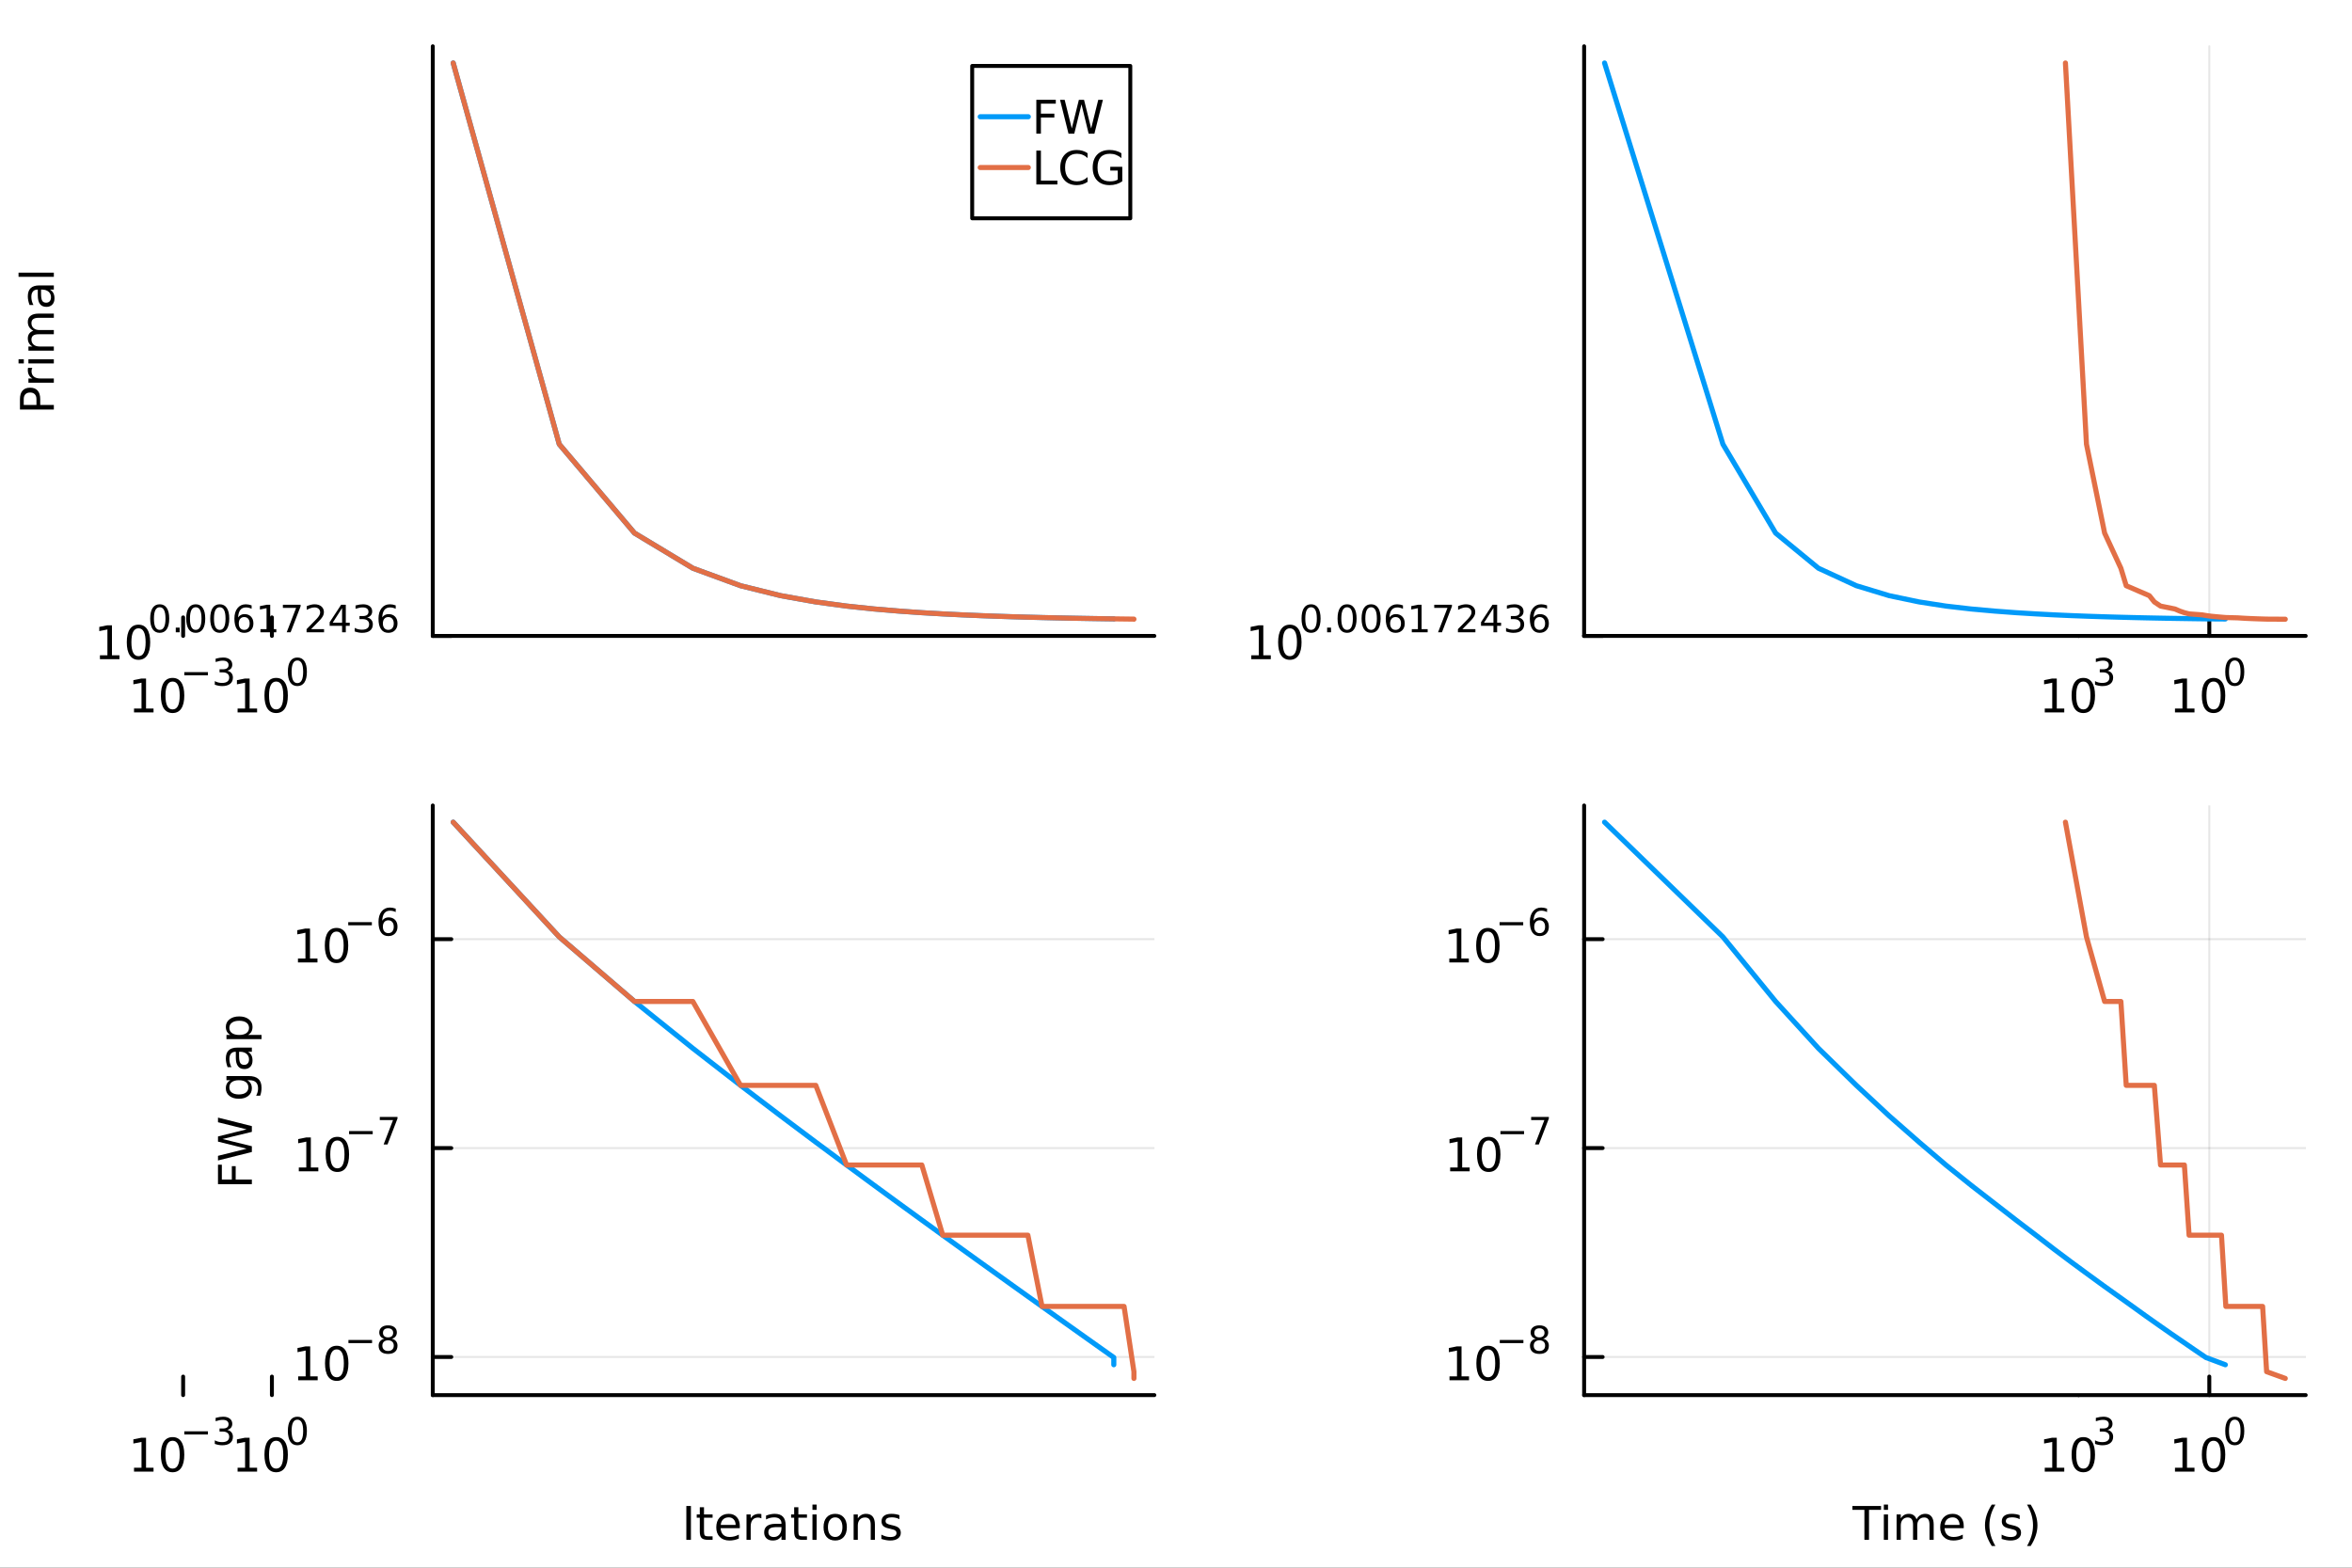 <?xml version="1.0" encoding="utf-8"?>
<svg xmlns="http://www.w3.org/2000/svg" xmlns:xlink="http://www.w3.org/1999/xlink" width="600" height="400" viewBox="0 0 2400 1600">
<rect x="0" y="0" width="2400" height="1600" fill="#333333" stroke="none"/>
<defs>
  <clipPath id="clip310">
    <rect x="0" y="0" width="2400" height="1600"/>
  </clipPath>
</defs>
<path clip-path="url(#clip310)" d="M0 1600 L2400 1600 L2400 0 L0 0  Z" fill="#ffffff" fill-rule="evenodd" fill-opacity="1"/>
<defs>
  <clipPath id="clip311">
    <rect x="480" y="0" width="1681" height="1600"/>
  </clipPath>
</defs>
<path clip-path="url(#clip310)" d="M441.611 649.011 L1177.91 649.011 L1177.91 47.244 L441.611 47.244  Z" fill="#ffffff" fill-rule="evenodd" fill-opacity="1"/>
<defs>
  <clipPath id="clip312">
    <rect x="441" y="47" width="737" height="603"/>
  </clipPath>
</defs>
<polyline clip-path="url(#clip312)" style="stroke:#000000; stroke-linecap:round; stroke-linejoin:round; stroke-width:2; stroke-opacity:0.1; fill:none" points="277.459,649.011 277.459,47.244 "/>
<polyline clip-path="url(#clip312)" style="stroke:#000000; stroke-linecap:round; stroke-linejoin:round; stroke-width:2; stroke-opacity:0.1; fill:none" points="2121.04,649.011 2121.04,47.244 "/>
<polyline clip-path="url(#clip312)" style="stroke:#000000; stroke-linecap:round; stroke-linejoin:round; stroke-width:2; stroke-opacity:0.1; fill:none" points="3964.62,649.011 3964.62,47.244 "/>
<polyline clip-path="url(#clip312)" style="stroke:#000000; stroke-linecap:round; stroke-linejoin:round; stroke-width:2; stroke-opacity:0.1; fill:none" points="441.611,649.011 1177.91,649.011 "/>
<polyline clip-path="url(#clip310)" style="stroke:#000000; stroke-linecap:round; stroke-linejoin:round; stroke-width:4; stroke-opacity:1; fill:none" points="441.611,649.011 1177.91,649.011 "/>
<polyline clip-path="url(#clip310)" style="stroke:#000000; stroke-linecap:round; stroke-linejoin:round; stroke-width:4; stroke-opacity:1; fill:none" points="277.459,649.011 277.459,630.113 "/>
<polyline clip-path="url(#clip310)" style="stroke:#000000; stroke-linecap:round; stroke-linejoin:round; stroke-width:4; stroke-opacity:1; fill:none" points="2121.04,649.011 2121.04,630.113 "/>
<polyline clip-path="url(#clip310)" style="stroke:#000000; stroke-linecap:round; stroke-linejoin:round; stroke-width:4; stroke-opacity:1; fill:none" points="3964.62,649.011 3964.62,630.113 "/>
<path clip-path="url(#clip310)" d="M242.442 723.135 L250.08 723.135 L250.08 696.77 L241.77 698.437 L241.77 694.177 L250.034 692.511 L254.71 692.511 L254.71 723.135 L262.349 723.135 L262.349 727.071 L242.442 727.071 L242.442 723.135 Z" fill="#000000" fill-rule="nonzero" fill-opacity="1" /><path clip-path="url(#clip310)" d="M281.793 695.589 Q278.182 695.589 276.353 699.154 Q274.548 702.696 274.548 709.825 Q274.548 716.932 276.353 720.497 Q278.182 724.038 281.793 724.038 Q285.427 724.038 287.233 720.497 Q289.062 716.932 289.062 709.825 Q289.062 702.696 287.233 699.154 Q285.427 695.589 281.793 695.589 M281.793 691.886 Q287.603 691.886 290.659 696.492 Q293.738 701.075 293.738 709.825 Q293.738 718.552 290.659 723.159 Q287.603 727.742 281.793 727.742 Q275.983 727.742 272.904 723.159 Q269.849 718.552 269.849 709.825 Q269.849 701.075 272.904 696.492 Q275.983 691.886 281.793 691.886 Z" fill="#000000" fill-rule="nonzero" fill-opacity="1" /><path clip-path="url(#clip310)" d="M303.442 674.082 Q300.508 674.082 299.023 676.978 Q297.556 679.856 297.556 685.648 Q297.556 691.422 299.023 694.319 Q300.508 697.196 303.442 697.196 Q306.395 697.196 307.862 694.319 Q309.348 691.422 309.348 685.648 Q309.348 679.856 307.862 676.978 Q306.395 674.082 303.442 674.082 M303.442 671.072 Q308.163 671.072 310.646 674.815 Q313.147 678.539 313.147 685.648 Q313.147 692.739 310.646 696.482 Q308.163 700.206 303.442 700.206 Q298.722 700.206 296.22 696.482 Q293.738 692.739 293.738 685.648 Q293.738 678.539 296.22 674.815 Q298.722 671.072 303.442 671.072 Z" fill="#000000" fill-rule="nonzero" fill-opacity="1" /><path clip-path="url(#clip310)" d="M2086.49 723.135 L2094.12 723.135 L2094.12 696.77 L2085.81 698.437 L2085.81 694.177 L2094.08 692.511 L2098.75 692.511 L2098.75 723.135 L2106.39 723.135 L2106.39 727.071 L2086.49 727.071 L2086.49 723.135 Z" fill="#000000" fill-rule="nonzero" fill-opacity="1" /><path clip-path="url(#clip310)" d="M2125.84 695.589 Q2122.23 695.589 2120.4 699.154 Q2118.59 702.696 2118.59 709.825 Q2118.59 716.932 2120.4 720.497 Q2122.23 724.038 2125.84 724.038 Q2129.47 724.038 2131.28 720.497 Q2133.11 716.932 2133.11 709.825 Q2133.11 702.696 2131.28 699.154 Q2129.47 695.589 2125.84 695.589 M2125.84 691.886 Q2131.65 691.886 2134.7 696.492 Q2137.78 701.075 2137.78 709.825 Q2137.78 718.552 2134.7 723.159 Q2131.65 727.742 2125.84 727.742 Q2120.03 727.742 2116.95 723.159 Q2113.89 718.552 2113.89 709.825 Q2113.89 701.075 2116.95 696.492 Q2120.03 691.886 2125.84 691.886 Z" fill="#000000" fill-rule="nonzero" fill-opacity="1" /><path clip-path="url(#clip310)" d="M2150.48 684.52 Q2153.2 685.103 2154.73 686.946 Q2156.27 688.789 2156.27 691.498 Q2156.27 695.654 2153.41 697.93 Q2150.55 700.206 2145.29 700.206 Q2143.52 700.206 2141.64 699.848 Q2139.77 699.51 2137.78 698.814 L2137.78 695.146 Q2139.36 696.068 2141.24 696.538 Q2143.12 697.008 2145.17 697.008 Q2148.75 697.008 2150.61 695.598 Q2152.49 694.187 2152.49 691.498 Q2152.49 689.015 2150.74 687.623 Q2149.01 686.213 2145.91 686.213 L2142.63 686.213 L2142.63 683.091 L2146.06 683.091 Q2148.86 683.091 2150.34 681.981 Q2151.83 680.852 2151.83 678.746 Q2151.83 676.583 2150.29 675.436 Q2148.76 674.27 2145.91 674.27 Q2144.35 674.27 2142.56 674.608 Q2140.77 674.947 2138.63 675.662 L2138.63 672.276 Q2140.79 671.674 2142.67 671.373 Q2144.57 671.072 2146.24 671.072 Q2150.57 671.072 2153.09 673.047 Q2155.61 675.003 2155.61 678.351 Q2155.61 680.683 2154.28 682.301 Q2152.94 683.899 2150.48 684.52 Z" fill="#000000" fill-rule="nonzero" fill-opacity="1" /><path clip-path="url(#clip310)" d="M3929.62 723.135 L3937.26 723.135 L3937.26 696.77 L3928.95 698.437 L3928.95 694.177 L3937.21 692.511 L3941.89 692.511 L3941.89 723.135 L3949.52 723.135 L3949.52 727.071 L3929.62 727.071 L3929.62 723.135 Z" fill="#000000" fill-rule="nonzero" fill-opacity="1" /><path clip-path="url(#clip310)" d="M3968.97 695.589 Q3965.36 695.589 3963.53 699.154 Q3961.72 702.696 3961.72 709.825 Q3961.72 716.932 3963.53 720.497 Q3965.36 724.038 3968.97 724.038 Q3972.6 724.038 3974.41 720.497 Q3976.24 716.932 3976.24 709.825 Q3976.24 702.696 3974.41 699.154 Q3972.6 695.589 3968.97 695.589 M3968.97 691.886 Q3974.78 691.886 3977.83 696.492 Q3980.91 701.075 3980.91 709.825 Q3980.91 718.552 3977.83 723.159 Q3974.78 727.742 3968.97 727.742 Q3963.16 727.742 3960.08 723.159 Q3957.02 718.552 3957.02 709.825 Q3957.02 701.075 3960.08 696.492 Q3963.16 691.886 3968.97 691.886 Z" fill="#000000" fill-rule="nonzero" fill-opacity="1" /><path clip-path="url(#clip310)" d="M3990.94 684.106 Q3988.38 684.106 3986.87 685.855 Q3985.39 687.604 3985.39 690.651 Q3985.39 693.679 3986.87 695.447 Q3988.38 697.196 3990.94 697.196 Q3993.5 697.196 3994.98 695.447 Q3996.49 693.679 3996.49 690.651 Q3996.49 687.604 3994.98 685.855 Q3993.5 684.106 3990.94 684.106 M3998.48 672.201 L3998.48 675.662 Q3997.05 674.984 3995.58 674.627 Q3994.13 674.27 3992.71 674.27 Q3988.94 674.27 3986.95 676.809 Q3984.98 679.348 3984.69 684.482 Q3985.8 682.846 3987.48 681.981 Q3989.15 681.097 3991.16 681.097 Q3995.39 681.097 3997.84 683.674 Q4000.3 686.232 4000.3 690.651 Q4000.3 694.977 3997.75 697.591 Q3995.19 700.206 3990.94 700.206 Q3986.07 700.206 3983.49 696.482 Q3980.91 692.739 3980.91 685.648 Q3980.91 678.991 3984.07 675.041 Q3987.23 671.072 3992.55 671.072 Q3993.98 671.072 3995.43 671.355 Q3996.9 671.637 3998.48 672.201 Z" fill="#000000" fill-rule="nonzero" fill-opacity="1" /><polyline clip-path="url(#clip310)" style="stroke:#000000; stroke-linecap:round; stroke-linejoin:round; stroke-width:4; stroke-opacity:1; fill:none" points="441.611,649.011 441.611,47.244 "/>
<polyline clip-path="url(#clip310)" style="stroke:#000000; stroke-linecap:round; stroke-linejoin:round; stroke-width:4; stroke-opacity:1; fill:none" points="441.611,649.011 460.509,649.011 "/>
<path clip-path="url(#clip310)" d="M101.971 668.803 L109.61 668.803 L109.61 642.437 L101.3 644.104 L101.3 639.845 L109.564 638.178 L114.24 638.178 L114.24 668.803 L121.879 668.803 L121.879 672.738 L101.971 672.738 L101.971 668.803 Z" fill="#000000" fill-rule="nonzero" fill-opacity="1" /><path clip-path="url(#clip310)" d="M141.323 641.257 Q137.712 641.257 135.883 644.822 Q134.078 648.363 134.078 655.493 Q134.078 662.599 135.883 666.164 Q137.712 669.706 141.323 669.706 Q144.957 669.706 146.763 666.164 Q148.592 662.599 148.592 655.493 Q148.592 648.363 146.763 644.822 Q144.957 641.257 141.323 641.257 M141.323 637.553 Q147.133 637.553 150.189 642.16 Q153.267 646.743 153.267 655.493 Q153.267 664.22 150.189 668.826 Q147.133 673.41 141.323 673.41 Q135.513 673.41 132.434 668.826 Q129.379 664.22 129.379 655.493 Q129.379 646.743 132.434 642.16 Q135.513 637.553 141.323 637.553 Z" fill="#000000" fill-rule="nonzero" fill-opacity="1" /><path clip-path="url(#clip310)" d="M162.972 619.749 Q160.038 619.749 158.552 622.646 Q157.085 625.523 157.085 631.316 Q157.085 637.09 158.552 639.986 Q160.038 642.864 162.972 642.864 Q165.925 642.864 167.392 639.986 Q168.878 637.09 168.878 631.316 Q168.878 625.523 167.392 622.646 Q165.925 619.749 162.972 619.749 M162.972 616.74 Q167.693 616.74 170.176 620.483 Q172.677 624.207 172.677 631.316 Q172.677 638.407 170.176 642.149 Q167.693 645.873 162.972 645.873 Q158.252 645.873 155.75 642.149 Q153.267 638.407 153.267 631.316 Q153.267 624.207 155.75 620.483 Q158.252 616.74 162.972 616.74 Z" fill="#000000" fill-rule="nonzero" fill-opacity="1" /><path clip-path="url(#clip310)" d="M179.354 640.551 L183.322 640.551 L183.322 645.328 L179.354 645.328 L179.354 640.551 Z" fill="#000000" fill-rule="nonzero" fill-opacity="1" /><path clip-path="url(#clip310)" d="M199.723 619.749 Q196.789 619.749 195.303 622.646 Q193.836 625.523 193.836 631.316 Q193.836 637.09 195.303 639.986 Q196.789 642.864 199.723 642.864 Q202.675 642.864 204.142 639.986 Q205.628 637.09 205.628 631.316 Q205.628 625.523 204.142 622.646 Q202.675 619.749 199.723 619.749 M199.723 616.74 Q204.443 616.74 206.926 620.483 Q209.427 624.207 209.427 631.316 Q209.427 638.407 206.926 642.149 Q204.443 645.873 199.723 645.873 Q195.002 645.873 192.5 642.149 Q190.018 638.407 190.018 631.316 Q190.018 624.207 192.5 620.483 Q195.002 616.74 199.723 616.74 Z" fill="#000000" fill-rule="nonzero" fill-opacity="1" /><path clip-path="url(#clip310)" d="M224.229 619.749 Q221.295 619.749 219.809 622.646 Q218.342 625.523 218.342 631.316 Q218.342 637.09 219.809 639.986 Q221.295 642.864 224.229 642.864 Q227.182 642.864 228.649 639.986 Q230.135 637.09 230.135 631.316 Q230.135 625.523 228.649 622.646 Q227.182 619.749 224.229 619.749 M224.229 616.74 Q228.95 616.74 231.433 620.483 Q233.934 624.207 233.934 631.316 Q233.934 638.407 231.433 642.149 Q228.95 645.873 224.229 645.873 Q219.508 645.873 217.007 642.149 Q214.524 638.407 214.524 631.316 Q214.524 624.207 217.007 620.483 Q219.508 616.74 224.229 616.74 Z" fill="#000000" fill-rule="nonzero" fill-opacity="1" /><path clip-path="url(#clip310)" d="M249.206 629.774 Q246.648 629.774 245.143 631.523 Q243.658 633.272 243.658 636.319 Q243.658 639.347 245.143 641.115 Q246.648 642.864 249.206 642.864 Q251.764 642.864 253.25 641.115 Q254.754 639.347 254.754 636.319 Q254.754 633.272 253.25 631.523 Q251.764 629.774 249.206 629.774 M256.748 617.869 L256.748 621.329 Q255.318 620.652 253.851 620.295 Q252.403 619.937 250.974 619.937 Q247.212 619.937 245.219 622.476 Q243.244 625.015 242.962 630.15 Q244.071 628.514 245.745 627.649 Q247.419 626.765 249.432 626.765 Q253.663 626.765 256.108 629.341 Q258.572 631.899 258.572 636.319 Q258.572 640.645 256.014 643.259 Q253.456 645.873 249.206 645.873 Q244.335 645.873 241.758 642.149 Q239.181 638.407 239.181 631.316 Q239.181 624.658 242.341 620.708 Q245.501 616.74 250.823 616.74 Q252.253 616.74 253.701 617.022 Q255.168 617.304 256.748 617.869 Z" fill="#000000" fill-rule="nonzero" fill-opacity="1" /><path clip-path="url(#clip310)" d="M265.776 642.131 L271.982 642.131 L271.982 620.708 L265.23 622.063 L265.23 618.602 L271.944 617.248 L275.744 617.248 L275.744 642.131 L281.95 642.131 L281.95 645.328 L265.776 645.328 L265.776 642.131 Z" fill="#000000" fill-rule="nonzero" fill-opacity="1" /><path clip-path="url(#clip310)" d="M288.665 617.248 L306.72 617.248 L306.72 618.865 L296.526 645.328 L292.558 645.328 L302.15 620.445 L288.665 620.445 L288.665 617.248 Z" fill="#000000" fill-rule="nonzero" fill-opacity="1" /><path clip-path="url(#clip310)" d="M317.403 642.131 L330.662 642.131 L330.662 645.328 L312.833 645.328 L312.833 642.131 Q314.995 639.892 318.719 636.131 Q322.462 632.35 323.421 631.26 Q325.246 629.21 325.96 627.799 Q326.694 626.37 326.694 624.997 Q326.694 622.759 325.114 621.348 Q323.553 619.937 321.033 619.937 Q319.246 619.937 317.252 620.558 Q315.278 621.179 313.021 622.439 L313.021 618.602 Q315.315 617.68 317.309 617.21 Q319.302 616.74 320.958 616.74 Q325.321 616.74 327.916 618.922 Q330.512 621.103 330.512 624.752 Q330.512 626.482 329.854 628.044 Q329.214 629.586 327.503 631.692 Q327.032 632.238 324.512 634.852 Q321.992 637.447 317.403 642.131 Z" fill="#000000" fill-rule="nonzero" fill-opacity="1" /><path clip-path="url(#clip310)" d="M349.075 620.558 L339.483 635.548 L349.075 635.548 L349.075 620.558 M348.078 617.248 L352.856 617.248 L352.856 635.548 L356.862 635.548 L356.862 638.708 L352.856 638.708 L352.856 645.328 L349.075 645.328 L349.075 638.708 L336.399 638.708 L336.399 635.04 L348.078 617.248 Z" fill="#000000" fill-rule="nonzero" fill-opacity="1" /><path clip-path="url(#clip310)" d="M374.654 630.188 Q377.381 630.771 378.904 632.614 Q380.447 634.457 380.447 637.165 Q380.447 641.322 377.588 643.598 Q374.729 645.873 369.463 645.873 Q367.695 645.873 365.814 645.516 Q363.952 645.177 361.958 644.482 L361.958 640.814 Q363.538 641.736 365.419 642.206 Q367.3 642.676 369.35 642.676 Q372.923 642.676 374.785 641.265 Q376.666 639.855 376.666 637.165 Q376.666 634.683 374.917 633.291 Q373.187 631.88 370.083 631.88 L366.811 631.88 L366.811 628.758 L370.234 628.758 Q373.036 628.758 374.522 627.649 Q376.008 626.52 376.008 624.414 Q376.008 622.251 374.466 621.103 Q372.942 619.937 370.083 619.937 Q368.522 619.937 366.736 620.276 Q364.949 620.614 362.805 621.329 L362.805 617.944 Q364.968 617.342 366.849 617.041 Q368.748 616.74 370.422 616.74 Q374.748 616.74 377.268 618.715 Q379.788 620.671 379.788 624.019 Q379.788 626.351 378.453 627.968 Q377.118 629.567 374.654 630.188 Z" fill="#000000" fill-rule="nonzero" fill-opacity="1" /><path clip-path="url(#clip310)" d="M396.245 629.774 Q393.687 629.774 392.183 631.523 Q390.697 633.272 390.697 636.319 Q390.697 639.347 392.183 641.115 Q393.687 642.864 396.245 642.864 Q398.803 642.864 400.289 641.115 Q401.793 639.347 401.793 636.319 Q401.793 633.272 400.289 631.523 Q398.803 629.774 396.245 629.774 M403.787 617.869 L403.787 621.329 Q402.358 620.652 400.891 620.295 Q399.442 619.937 398.013 619.937 Q394.251 619.937 392.258 622.476 Q390.283 625.015 390.001 630.15 Q391.111 628.514 392.784 627.649 Q394.458 626.765 396.471 626.765 Q400.702 626.765 403.147 629.341 Q405.611 631.899 405.611 636.319 Q405.611 640.645 403.053 643.259 Q400.496 645.873 396.245 645.873 Q391.374 645.873 388.797 642.149 Q386.221 638.407 386.221 631.316 Q386.221 624.658 389.38 620.708 Q392.54 616.74 397.863 616.74 Q399.292 616.74 400.74 617.022 Q402.207 617.304 403.787 617.869 Z" fill="#000000" fill-rule="nonzero" fill-opacity="1" /><path clip-path="url(#clip310)" d="M24.215 413.312 L37.201 413.312 L37.201 407.433 Q37.201 404.169 35.511 402.386 Q33.821 400.604 30.696 400.604 Q27.594 400.604 25.904 402.386 Q24.215 404.169 24.215 407.433 L24.215 413.312 M20.372 417.988 L20.372 407.433 Q20.372 401.622 23.011 398.66 Q25.627 395.673 30.696 395.673 Q35.812 395.673 38.428 398.66 Q41.043 401.622 41.043 407.433 L41.043 413.312 L54.932 413.312 L54.932 417.988 L20.372 417.988 Z" fill="#000000" fill-rule="nonzero" fill-opacity="1" /><path clip-path="url(#clip310)" d="M32.988 375.396 Q32.571 376.113 32.386 376.97 Q32.178 377.803 32.178 378.822 Q32.178 382.433 34.539 384.377 Q36.877 386.298 41.275 386.298 L54.932 386.298 L54.932 390.581 L29.006 390.581 L29.006 386.298 L33.034 386.298 Q30.673 384.956 29.539 382.803 Q28.381 380.65 28.381 377.572 Q28.381 377.132 28.451 376.599 Q28.497 376.067 28.613 375.419 L32.988 375.396 Z" fill="#000000" fill-rule="nonzero" fill-opacity="1" /><path clip-path="url(#clip310)" d="M29.006 370.928 L29.006 366.669 L54.932 366.669 L54.932 370.928 L29.006 370.928 M18.914 370.928 L18.914 366.669 L24.307 366.669 L24.307 370.928 L18.914 370.928 Z" fill="#000000" fill-rule="nonzero" fill-opacity="1" /><path clip-path="url(#clip310)" d="M33.983 337.572 Q31.113 335.975 29.747 333.752 Q28.381 331.53 28.381 328.521 Q28.381 324.47 31.229 322.271 Q34.053 320.072 39.284 320.072 L54.932 320.072 L54.932 324.354 L39.423 324.354 Q35.696 324.354 33.891 325.674 Q32.085 326.993 32.085 329.702 Q32.085 333.012 34.284 334.933 Q36.483 336.854 40.279 336.854 L54.932 336.854 L54.932 341.137 L39.423 341.137 Q35.673 341.137 33.891 342.456 Q32.085 343.776 32.085 346.53 Q32.085 349.794 34.307 351.715 Q36.506 353.637 40.279 353.637 L54.932 353.637 L54.932 357.919 L29.006 357.919 L29.006 353.637 L33.034 353.637 Q30.65 352.178 29.516 350.141 Q28.381 348.104 28.381 345.303 Q28.381 342.479 29.817 340.512 Q31.252 338.521 33.983 337.572 Z" fill="#000000" fill-rule="nonzero" fill-opacity="1" /><path clip-path="url(#clip310)" d="M41.9 299.794 Q41.9 304.956 43.08 306.947 Q44.261 308.938 47.108 308.938 Q49.377 308.938 50.719 307.456 Q52.039 305.952 52.039 303.382 Q52.039 299.841 49.539 297.711 Q47.016 295.558 42.849 295.558 L41.9 295.558 L41.9 299.794 M40.141 291.299 L54.932 291.299 L54.932 295.558 L50.997 295.558 Q53.358 297.017 54.492 299.192 Q55.603 301.368 55.603 304.516 Q55.603 308.498 53.381 310.859 Q51.136 313.197 47.386 313.197 Q43.011 313.197 40.789 310.28 Q38.566 307.341 38.566 301.53 L38.566 295.558 L38.15 295.558 Q35.21 295.558 33.613 297.503 Q31.992 299.424 31.992 302.919 Q31.992 305.141 32.525 307.248 Q33.057 309.354 34.122 311.299 L30.187 311.299 Q29.284 308.961 28.844 306.762 Q28.381 304.563 28.381 302.479 Q28.381 296.855 31.298 294.077 Q34.215 291.299 40.141 291.299 Z" fill="#000000" fill-rule="nonzero" fill-opacity="1" /><path clip-path="url(#clip310)" d="M18.914 282.526 L18.914 278.267 L54.932 278.267 L54.932 282.526 L18.914 282.526 Z" fill="#000000" fill-rule="nonzero" fill-opacity="1" /><polyline clip-path="url(#clip312)" style="stroke:#009af9; stroke-linecap:round; stroke-linejoin:round; stroke-width:5.2; stroke-opacity:1; fill:none" points="462.45,64.275 570.663,453.364 647.441,544.07 706.995,579.933 755.654,597.791 796.795,607.977 832.432,614.337 863.867,618.574 891.986,621.539 917.423,623.695 940.645,625.311 962.008,626.555 981.786,627.531 1000.2,628.313 1017.42,628.948 1033.6,629.47 1048.86,629.906 1063.29,630.273 1076.98,630.585 1090,630.852 1102.41,631.083 1114.28,631.283 1125.64,631.459 1136.53,631.614 1136.53,631.75 "/>
<polyline clip-path="url(#clip312)" style="stroke:#e26f46; stroke-linecap:round; stroke-linejoin:round; stroke-width:5.2; stroke-opacity:1; fill:none" points="462.45,64.275 570.663,453.364 647.441,544.07 706.995,579.933 755.654,597.783 796.795,607.97 832.432,614.33 863.867,618.568 891.986,621.534 917.423,623.69 940.645,625.308 962.008,626.551 981.786,627.529 1000.2,628.31 1017.42,628.945 1033.6,629.468 1048.86,629.904 1063.29,630.271 1076.98,630.583 1090,630.851 1102.41,631.082 1114.28,631.282 1125.64,631.458 1136.53,631.613 1147,631.749 1157.07,631.871 1157.07,631.98 "/>
<path clip-path="url(#clip310)" d="M992.029 222.823 L1153.37 222.823 L1153.37 67.303 L992.029 67.303  Z" fill="#ffffff" fill-rule="evenodd" fill-opacity="1"/>
<polyline clip-path="url(#clip310)" style="stroke:#000000; stroke-linecap:round; stroke-linejoin:round; stroke-width:4; stroke-opacity:1; fill:none" points="992.029,222.823 1153.37,222.823 1153.37,67.303 992.029,67.303 992.029,222.823 "/>
<polyline clip-path="url(#clip310)" style="stroke:#009af9; stroke-linecap:round; stroke-linejoin:round; stroke-width:5.2; stroke-opacity:1; fill:none" points="1000.21,119.143 1049.3,119.143 "/>
<path clip-path="url(#clip310)" d="M1057.48 101.863 L1077.34 101.863 L1077.34 105.798 L1062.15 105.798 L1062.15 115.983 L1075.86 115.983 L1075.86 119.918 L1062.15 119.918 L1062.15 136.423 L1057.48 136.423 L1057.48 101.863 Z" fill="#000000" fill-rule="nonzero" fill-opacity="1" /><path clip-path="url(#clip310)" d="M1081.67 101.863 L1086.39 101.863 L1093.66 131.076 L1100.9 101.863 L1106.16 101.863 L1113.43 131.076 L1120.67 101.863 L1125.42 101.863 L1116.74 136.423 L1110.86 136.423 L1103.57 106.423 L1096.2 136.423 L1090.32 136.423 L1081.67 101.863 Z" fill="#000000" fill-rule="nonzero" fill-opacity="1" /><polyline clip-path="url(#clip310)" style="stroke:#e26f46; stroke-linecap:round; stroke-linejoin:round; stroke-width:5.2; stroke-opacity:1; fill:none" points="1000.21,170.983 1049.3,170.983 "/>
<path clip-path="url(#clip310)" d="M1057.48 153.703 L1062.15 153.703 L1062.15 184.328 L1078.98 184.328 L1078.98 188.263 L1057.48 188.263 L1057.48 153.703 Z" fill="#000000" fill-rule="nonzero" fill-opacity="1" /><path clip-path="url(#clip310)" d="M1109.77 156.365 L1109.77 161.296 Q1107.41 159.096 1104.72 158.009 Q1102.06 156.921 1099.05 156.921 Q1093.13 156.921 1089.98 160.555 Q1086.83 164.166 1086.83 171.018 Q1086.83 177.846 1089.98 181.481 Q1093.13 185.092 1099.05 185.092 Q1102.06 185.092 1104.72 184.004 Q1107.41 182.916 1109.77 180.717 L1109.77 185.601 Q1107.32 187.268 1104.56 188.101 Q1101.83 188.934 1098.77 188.934 Q1090.93 188.934 1086.41 184.143 Q1081.9 179.328 1081.9 171.018 Q1081.9 162.684 1086.41 157.893 Q1090.93 153.078 1098.77 153.078 Q1101.88 153.078 1104.61 153.911 Q1107.36 154.721 1109.77 156.365 Z" fill="#000000" fill-rule="nonzero" fill-opacity="1" /><path clip-path="url(#clip310)" d="M1140.56 183.332 L1140.56 174.05 L1132.92 174.05 L1132.92 170.208 L1145.19 170.208 L1145.19 185.045 Q1142.48 186.967 1139.21 187.962 Q1135.95 188.934 1132.25 188.934 Q1124.14 188.934 1119.56 184.212 Q1115 179.467 1115 171.018 Q1115 162.546 1119.56 157.823 Q1124.14 153.078 1132.25 153.078 Q1135.63 153.078 1138.66 153.911 Q1141.71 154.745 1144.28 156.365 L1144.28 161.342 Q1141.69 159.143 1138.77 158.032 Q1135.86 156.921 1132.64 156.921 Q1126.3 156.921 1123.1 160.462 Q1119.93 164.004 1119.93 171.018 Q1119.93 178.008 1123.1 181.55 Q1126.3 185.092 1132.64 185.092 Q1135.12 185.092 1137.06 184.675 Q1139.01 184.235 1140.56 183.332 Z" fill="#000000" fill-rule="nonzero" fill-opacity="1" /><path clip-path="url(#clip310)" d="M1616.46 649.011 L2352.76 649.011 L2352.76 47.244 L1616.46 47.244  Z" fill="#ffffff" fill-rule="evenodd" fill-opacity="1"/>
<defs>
  <clipPath id="clip313">
    <rect x="1616" y="47" width="737" height="603"/>
  </clipPath>
</defs>
<polyline clip-path="url(#clip313)" style="stroke:#000000; stroke-linecap:round; stroke-linejoin:round; stroke-width:2; stroke-opacity:0.1; fill:none" points="186.878,649.011 186.878,47.244 "/>
<polyline clip-path="url(#clip313)" style="stroke:#000000; stroke-linecap:round; stroke-linejoin:round; stroke-width:2; stroke-opacity:0.1; fill:none" points="2254.39,649.011 2254.39,47.244 "/>
<polyline clip-path="url(#clip313)" style="stroke:#000000; stroke-linecap:round; stroke-linejoin:round; stroke-width:2; stroke-opacity:0.1; fill:none" points="4321.9,649.011 4321.9,47.244 "/>
<polyline clip-path="url(#clip313)" style="stroke:#000000; stroke-linecap:round; stroke-linejoin:round; stroke-width:2; stroke-opacity:0.1; fill:none" points="1616.46,649.011 2352.76,649.011 "/>
<polyline clip-path="url(#clip310)" style="stroke:#000000; stroke-linecap:round; stroke-linejoin:round; stroke-width:4; stroke-opacity:1; fill:none" points="1616.46,649.011 2352.76,649.011 "/>
<polyline clip-path="url(#clip310)" style="stroke:#000000; stroke-linecap:round; stroke-linejoin:round; stroke-width:4; stroke-opacity:1; fill:none" points="186.878,649.011 186.878,630.113 "/>
<polyline clip-path="url(#clip310)" style="stroke:#000000; stroke-linecap:round; stroke-linejoin:round; stroke-width:4; stroke-opacity:1; fill:none" points="2254.39,649.011 2254.39,630.113 "/>
<polyline clip-path="url(#clip310)" style="stroke:#000000; stroke-linecap:round; stroke-linejoin:round; stroke-width:4; stroke-opacity:1; fill:none" points="4321.9,649.011 4321.9,630.113 "/>
<path clip-path="url(#clip310)" d="M136.758 723.135 L144.397 723.135 L144.397 696.77 L136.087 698.437 L136.087 694.177 L144.351 692.511 L149.027 692.511 L149.027 723.135 L156.665 723.135 L156.665 727.071 L136.758 727.071 L136.758 723.135 Z" fill="#000000" fill-rule="nonzero" fill-opacity="1" /><path clip-path="url(#clip310)" d="M176.11 695.589 Q172.499 695.589 170.67 699.154 Q168.864 702.696 168.864 709.825 Q168.864 716.932 170.67 720.497 Q172.499 724.038 176.11 724.038 Q179.744 724.038 181.55 720.497 Q183.378 716.932 183.378 709.825 Q183.378 702.696 181.55 699.154 Q179.744 695.589 176.11 695.589 M176.11 691.886 Q181.92 691.886 184.975 696.492 Q188.054 701.075 188.054 709.825 Q188.054 718.552 184.975 723.159 Q181.92 727.742 176.11 727.742 Q170.3 727.742 167.221 723.159 Q164.165 718.552 164.165 709.825 Q164.165 701.075 167.221 696.492 Q170.3 691.886 176.11 691.886 Z" fill="#000000" fill-rule="nonzero" fill-opacity="1" /><path clip-path="url(#clip310)" d="M188.054 685.987 L212.166 685.987 L212.166 689.184 L188.054 689.184 L188.054 685.987 Z" fill="#000000" fill-rule="nonzero" fill-opacity="1" /><path clip-path="url(#clip310)" d="M231.876 684.52 Q234.603 685.103 236.127 686.946 Q237.669 688.789 237.669 691.498 Q237.669 695.654 234.81 697.93 Q231.951 700.206 226.685 700.206 Q224.917 700.206 223.037 699.848 Q221.175 699.51 219.181 698.814 L219.181 695.146 Q220.761 696.068 222.642 696.538 Q224.522 697.008 226.572 697.008 Q230.146 697.008 232.008 695.598 Q233.889 694.187 233.889 691.498 Q233.889 689.015 232.14 687.623 Q230.409 686.213 227.306 686.213 L224.033 686.213 L224.033 683.091 L227.456 683.091 Q230.259 683.091 231.745 681.981 Q233.23 680.852 233.23 678.746 Q233.23 676.583 231.688 675.436 Q230.165 674.27 227.306 674.27 Q225.745 674.27 223.958 674.608 Q222.171 674.947 220.027 675.662 L220.027 672.276 Q222.19 671.674 224.071 671.373 Q225.971 671.072 227.644 671.072 Q231.97 671.072 234.49 673.047 Q237.011 675.003 237.011 678.351 Q237.011 680.683 235.675 682.301 Q234.34 683.899 231.876 684.52 Z" fill="#000000" fill-rule="nonzero" fill-opacity="1" /><path clip-path="url(#clip310)" d="M2219.37 723.135 L2227.01 723.135 L2227.01 696.77 L2218.7 698.437 L2218.7 694.177 L2226.96 692.511 L2231.64 692.511 L2231.64 723.135 L2239.28 723.135 L2239.28 727.071 L2219.37 727.071 L2219.37 723.135 Z" fill="#000000" fill-rule="nonzero" fill-opacity="1" /><path clip-path="url(#clip310)" d="M2258.72 695.589 Q2255.11 695.589 2253.28 699.154 Q2251.48 702.696 2251.48 709.825 Q2251.48 716.932 2253.28 720.497 Q2255.11 724.038 2258.72 724.038 Q2262.36 724.038 2264.16 720.497 Q2265.99 716.932 2265.99 709.825 Q2265.99 702.696 2264.16 699.154 Q2262.36 695.589 2258.72 695.589 M2258.72 691.886 Q2264.53 691.886 2267.59 696.492 Q2270.67 701.075 2270.67 709.825 Q2270.67 718.552 2267.59 723.159 Q2264.53 727.742 2258.72 727.742 Q2252.91 727.742 2249.83 723.159 Q2246.78 718.552 2246.78 709.825 Q2246.78 701.075 2249.83 696.492 Q2252.91 691.886 2258.72 691.886 Z" fill="#000000" fill-rule="nonzero" fill-opacity="1" /><path clip-path="url(#clip310)" d="M2280.37 674.082 Q2277.44 674.082 2275.95 676.978 Q2274.49 679.856 2274.49 685.648 Q2274.49 691.422 2275.95 694.319 Q2277.44 697.196 2280.37 697.196 Q2283.33 697.196 2284.79 694.319 Q2286.28 691.422 2286.28 685.648 Q2286.28 679.856 2284.79 676.978 Q2283.33 674.082 2280.37 674.082 M2280.37 671.072 Q2285.09 671.072 2287.58 674.815 Q2290.08 678.539 2290.08 685.648 Q2290.08 692.739 2287.58 696.482 Q2285.09 700.206 2280.37 700.206 Q2275.65 700.206 2273.15 696.482 Q2270.67 692.739 2270.67 685.648 Q2270.67 678.539 2273.15 674.815 Q2275.65 671.072 2280.37 671.072 Z" fill="#000000" fill-rule="nonzero" fill-opacity="1" /><path clip-path="url(#clip310)" d="M4287.34 723.135 L4294.98 723.135 L4294.98 696.77 L4286.67 698.437 L4286.67 694.177 L4294.94 692.511 L4299.61 692.511 L4299.61 723.135 L4307.25 723.135 L4307.25 727.071 L4287.34 727.071 L4287.34 723.135 Z" fill="#000000" fill-rule="nonzero" fill-opacity="1" /><path clip-path="url(#clip310)" d="M4326.7 695.589 Q4323.08 695.589 4321.26 699.154 Q4319.45 702.696 4319.45 709.825 Q4319.45 716.932 4321.26 720.497 Q4323.08 724.038 4326.7 724.038 Q4330.33 724.038 4332.14 720.497 Q4333.96 716.932 4333.96 709.825 Q4333.96 702.696 4332.14 699.154 Q4330.33 695.589 4326.7 695.589 M4326.7 691.886 Q4332.51 691.886 4335.56 696.492 Q4338.64 701.075 4338.64 709.825 Q4338.64 718.552 4335.56 723.159 Q4332.51 727.742 4326.7 727.742 Q4320.89 727.742 4317.81 723.159 Q4314.75 718.552 4314.75 709.825 Q4314.75 701.075 4317.81 696.492 Q4320.89 691.886 4326.7 691.886 Z" fill="#000000" fill-rule="nonzero" fill-opacity="1" /><path clip-path="url(#clip310)" d="M4351.34 684.52 Q4354.06 685.103 4355.59 686.946 Q4357.13 688.789 4357.13 691.498 Q4357.13 695.654 4354.27 697.93 Q4351.41 700.206 4346.14 700.206 Q4344.38 700.206 4342.5 699.848 Q4340.63 699.51 4338.64 698.814 L4338.64 695.146 Q4340.22 696.068 4342.1 696.538 Q4343.98 697.008 4346.03 697.008 Q4349.6 697.008 4351.47 695.598 Q4353.35 694.187 4353.35 691.498 Q4353.35 689.015 4351.6 687.623 Q4349.87 686.213 4346.76 686.213 L4343.49 686.213 L4343.49 683.091 L4346.92 683.091 Q4349.72 683.091 4351.2 681.981 Q4352.69 680.852 4352.69 678.746 Q4352.69 676.583 4351.15 675.436 Q4349.62 674.27 4346.76 674.27 Q4345.2 674.27 4343.42 674.608 Q4341.63 674.947 4339.49 675.662 L4339.49 672.276 Q4341.65 671.674 4343.53 671.373 Q4345.43 671.072 4347.1 671.072 Q4351.43 671.072 4353.95 673.047 Q4356.47 675.003 4356.47 678.351 Q4356.47 680.683 4355.13 682.301 Q4353.8 683.899 4351.34 684.52 Z" fill="#000000" fill-rule="nonzero" fill-opacity="1" /><polyline clip-path="url(#clip310)" style="stroke:#000000; stroke-linecap:round; stroke-linejoin:round; stroke-width:4; stroke-opacity:1; fill:none" points="1616.46,649.011 1616.46,47.244 "/>
<polyline clip-path="url(#clip310)" style="stroke:#000000; stroke-linecap:round; stroke-linejoin:round; stroke-width:4; stroke-opacity:1; fill:none" points="1616.46,649.011 1635.35,649.011 "/>
<path clip-path="url(#clip310)" d="M1276.82 668.803 L1284.46 668.803 L1284.46 642.437 L1276.15 644.104 L1276.15 639.845 L1284.41 638.178 L1289.09 638.178 L1289.09 668.803 L1296.72 668.803 L1296.72 672.738 L1276.82 672.738 L1276.82 668.803 Z" fill="#000000" fill-rule="nonzero" fill-opacity="1" /><path clip-path="url(#clip310)" d="M1316.17 641.257 Q1312.56 641.257 1310.73 644.822 Q1308.92 648.363 1308.92 655.493 Q1308.92 662.599 1310.73 666.164 Q1312.56 669.706 1316.17 669.706 Q1319.8 669.706 1321.61 666.164 Q1323.44 662.599 1323.44 655.493 Q1323.44 648.363 1321.61 644.822 Q1319.8 641.257 1316.17 641.257 M1316.17 637.553 Q1321.98 637.553 1325.03 642.16 Q1328.11 646.743 1328.11 655.493 Q1328.11 664.22 1325.03 668.826 Q1321.98 673.41 1316.17 673.41 Q1310.36 673.41 1307.28 668.826 Q1304.22 664.22 1304.22 655.493 Q1304.22 646.743 1307.28 642.16 Q1310.36 637.553 1316.17 637.553 Z" fill="#000000" fill-rule="nonzero" fill-opacity="1" /><path clip-path="url(#clip310)" d="M1337.82 619.749 Q1334.88 619.749 1333.4 622.646 Q1331.93 625.523 1331.93 631.316 Q1331.93 637.09 1333.4 639.986 Q1334.88 642.864 1337.82 642.864 Q1340.77 642.864 1342.24 639.986 Q1343.72 637.09 1343.72 631.316 Q1343.72 625.523 1342.24 622.646 Q1340.77 619.749 1337.82 619.749 M1337.82 616.74 Q1342.54 616.74 1345.02 620.483 Q1347.52 624.207 1347.52 631.316 Q1347.52 638.407 1345.02 642.149 Q1342.54 645.873 1337.82 645.873 Q1333.1 645.873 1330.6 642.149 Q1328.11 638.407 1328.11 631.316 Q1328.11 624.207 1330.6 620.483 Q1333.1 616.74 1337.82 616.74 Z" fill="#000000" fill-rule="nonzero" fill-opacity="1" /><path clip-path="url(#clip310)" d="M1354.2 640.551 L1358.17 640.551 L1358.17 645.328 L1354.2 645.328 L1354.2 640.551 Z" fill="#000000" fill-rule="nonzero" fill-opacity="1" /><path clip-path="url(#clip310)" d="M1374.57 619.749 Q1371.63 619.749 1370.15 622.646 Q1368.68 625.523 1368.68 631.316 Q1368.68 637.09 1370.15 639.986 Q1371.63 642.864 1374.57 642.864 Q1377.52 642.864 1378.99 639.986 Q1380.47 637.09 1380.47 631.316 Q1380.47 625.523 1378.99 622.646 Q1377.52 619.749 1374.57 619.749 M1374.57 616.74 Q1379.29 616.74 1381.77 620.483 Q1384.27 624.207 1384.27 631.316 Q1384.27 638.407 1381.77 642.149 Q1379.29 645.873 1374.57 645.873 Q1369.85 645.873 1367.35 642.149 Q1364.86 638.407 1364.86 631.316 Q1364.86 624.207 1367.35 620.483 Q1369.85 616.74 1374.57 616.74 Z" fill="#000000" fill-rule="nonzero" fill-opacity="1" /><path clip-path="url(#clip310)" d="M1399.08 619.749 Q1396.14 619.749 1394.66 622.646 Q1393.19 625.523 1393.19 631.316 Q1393.19 637.09 1394.66 639.986 Q1396.14 642.864 1399.08 642.864 Q1402.03 642.864 1403.49 639.986 Q1404.98 637.09 1404.98 631.316 Q1404.98 625.523 1403.49 622.646 Q1402.03 619.749 1399.08 619.749 M1399.08 616.74 Q1403.8 616.74 1406.28 620.483 Q1408.78 624.207 1408.78 631.316 Q1408.78 638.407 1406.28 642.149 Q1403.8 645.873 1399.08 645.873 Q1394.35 645.873 1391.85 642.149 Q1389.37 638.407 1389.37 631.316 Q1389.37 624.207 1391.85 620.483 Q1394.35 616.74 1399.08 616.74 Z" fill="#000000" fill-rule="nonzero" fill-opacity="1" /><path clip-path="url(#clip310)" d="M1424.05 629.774 Q1421.49 629.774 1419.99 631.523 Q1418.5 633.272 1418.5 636.319 Q1418.5 639.347 1419.99 641.115 Q1421.49 642.864 1424.05 642.864 Q1426.61 642.864 1428.1 641.115 Q1429.6 639.347 1429.6 636.319 Q1429.6 633.272 1428.1 631.523 Q1426.61 629.774 1424.05 629.774 M1431.59 617.869 L1431.59 621.329 Q1430.16 620.652 1428.7 620.295 Q1427.25 619.937 1425.82 619.937 Q1422.06 619.937 1420.06 622.476 Q1418.09 625.015 1417.81 630.15 Q1418.92 628.514 1420.59 627.649 Q1422.27 626.765 1424.28 626.765 Q1428.51 626.765 1430.95 629.341 Q1433.42 631.899 1433.42 636.319 Q1433.42 640.645 1430.86 643.259 Q1428.3 645.873 1424.05 645.873 Q1419.18 645.873 1416.6 642.149 Q1414.03 638.407 1414.03 631.316 Q1414.03 624.658 1417.19 620.708 Q1420.35 616.74 1425.67 616.74 Q1427.1 616.74 1428.55 617.022 Q1430.01 617.304 1431.59 617.869 Z" fill="#000000" fill-rule="nonzero" fill-opacity="1" /><path clip-path="url(#clip310)" d="M1440.62 642.131 L1446.83 642.131 L1446.83 620.708 L1440.08 622.063 L1440.08 618.602 L1446.79 617.248 L1450.59 617.248 L1450.59 642.131 L1456.8 642.131 L1456.8 645.328 L1440.62 645.328 L1440.62 642.131 Z" fill="#000000" fill-rule="nonzero" fill-opacity="1" /><path clip-path="url(#clip310)" d="M1463.51 617.248 L1481.57 617.248 L1481.57 618.865 L1471.37 645.328 L1467.4 645.328 L1477 620.445 L1463.51 620.445 L1463.51 617.248 Z" fill="#000000" fill-rule="nonzero" fill-opacity="1" /><path clip-path="url(#clip310)" d="M1492.25 642.131 L1505.51 642.131 L1505.51 645.328 L1487.68 645.328 L1487.68 642.131 Q1489.84 639.892 1493.57 636.131 Q1497.31 632.35 1498.27 631.26 Q1500.09 629.21 1500.81 627.799 Q1501.54 626.37 1501.54 624.997 Q1501.54 622.759 1499.96 621.348 Q1498.4 619.937 1495.88 619.937 Q1494.09 619.937 1492.1 620.558 Q1490.12 621.179 1487.87 622.439 L1487.87 618.602 Q1490.16 617.68 1492.15 617.21 Q1494.15 616.74 1495.8 616.74 Q1500.17 616.74 1502.76 618.922 Q1505.36 621.103 1505.36 624.752 Q1505.36 626.482 1504.7 628.044 Q1504.06 629.586 1502.35 631.692 Q1501.88 632.238 1499.36 634.852 Q1496.84 637.447 1492.25 642.131 Z" fill="#000000" fill-rule="nonzero" fill-opacity="1" /><path clip-path="url(#clip310)" d="M1523.92 620.558 L1514.33 635.548 L1523.92 635.548 L1523.92 620.558 M1522.92 617.248 L1527.7 617.248 L1527.7 635.548 L1531.71 635.548 L1531.71 638.708 L1527.7 638.708 L1527.7 645.328 L1523.92 645.328 L1523.92 638.708 L1511.24 638.708 L1511.24 635.04 L1522.92 617.248 Z" fill="#000000" fill-rule="nonzero" fill-opacity="1" /><path clip-path="url(#clip310)" d="M1549.5 630.188 Q1552.23 630.771 1553.75 632.614 Q1555.29 634.457 1555.29 637.165 Q1555.29 641.322 1552.43 643.598 Q1549.57 645.873 1544.31 645.873 Q1542.54 645.873 1540.66 645.516 Q1538.8 645.177 1536.8 644.482 L1536.8 640.814 Q1538.38 641.736 1540.27 642.206 Q1542.15 642.676 1544.2 642.676 Q1547.77 642.676 1549.63 641.265 Q1551.51 639.855 1551.51 637.165 Q1551.51 634.683 1549.76 633.291 Q1548.03 631.88 1544.93 631.88 L1541.66 631.88 L1541.66 628.758 L1545.08 628.758 Q1547.88 628.758 1549.37 627.649 Q1550.85 626.52 1550.85 624.414 Q1550.85 622.251 1549.31 621.103 Q1547.79 619.937 1544.93 619.937 Q1543.37 619.937 1541.58 620.276 Q1539.79 620.614 1537.65 621.329 L1537.65 617.944 Q1539.81 617.342 1541.69 617.041 Q1543.59 616.74 1545.27 616.74 Q1549.59 616.74 1552.11 618.715 Q1554.63 620.671 1554.63 624.019 Q1554.63 626.351 1553.3 627.968 Q1551.96 629.567 1549.5 630.188 Z" fill="#000000" fill-rule="nonzero" fill-opacity="1" /><path clip-path="url(#clip310)" d="M1571.09 629.774 Q1568.53 629.774 1567.03 631.523 Q1565.54 633.272 1565.54 636.319 Q1565.54 639.347 1567.03 641.115 Q1568.53 642.864 1571.09 642.864 Q1573.65 642.864 1575.13 641.115 Q1576.64 639.347 1576.64 636.319 Q1576.64 633.272 1575.13 631.523 Q1573.65 629.774 1571.09 629.774 M1578.63 617.869 L1578.63 621.329 Q1577.2 620.652 1575.74 620.295 Q1574.29 619.937 1572.86 619.937 Q1569.1 619.937 1567.1 622.476 Q1565.13 625.015 1564.85 630.15 Q1565.96 628.514 1567.63 627.649 Q1569.3 626.765 1571.32 626.765 Q1575.55 626.765 1577.99 629.341 Q1580.46 631.899 1580.46 636.319 Q1580.46 640.645 1577.9 643.259 Q1575.34 645.873 1571.09 645.873 Q1566.22 645.873 1563.64 642.149 Q1561.07 638.407 1561.07 631.316 Q1561.07 624.658 1564.23 620.708 Q1567.39 616.74 1572.71 616.74 Q1574.14 616.74 1575.59 617.022 Q1577.05 617.304 1578.63 617.869 Z" fill="#000000" fill-rule="nonzero" fill-opacity="1" /><polyline clip-path="url(#clip313)" style="stroke:#009af9; stroke-linecap:round; stroke-linejoin:round; stroke-width:5.2; stroke-opacity:1; fill:none" points="1637.3,64.275 1758.07,453.364 1811.88,544.07 1855.55,579.933 1894.26,597.791 1927.84,607.977 1958.29,614.337 1985.63,618.574 2011.37,621.539 2035.37,623.695 2057.16,625.311 2077.52,626.555 2096.04,627.531 2113.7,628.313 2130.53,628.948 2146.46,629.47 2161.72,629.906 2176.14,630.273 2189.69,630.585 2202.82,630.852 2215.45,631.083 2227.79,631.283 2239.52,631.459 2250.87,631.614 2270.75,631.75 "/>
<polyline clip-path="url(#clip313)" style="stroke:#e26f46; stroke-linecap:round; stroke-linejoin:round; stroke-width:5.2; stroke-opacity:1; fill:none" points="2107.58,64.275 2129.06,453.364 2147.57,544.07 2164.17,579.933 2169.61,597.783 2193.22,607.97 2198.3,614.33 2204.62,618.568 2219.29,621.534 2224.28,623.69 2228.96,625.308 2233.77,626.551 2247.01,627.529 2251.67,628.31 2256.46,628.945 2261.9,629.468 2266.81,629.904 2271.27,630.271 2283.38,630.583 2287.52,630.851 2291.61,631.082 2295.9,631.282 2300.36,631.458 2304.52,631.613 2308.8,631.749 2312.88,631.871 2331.92,631.98 "/>
<path clip-path="url(#clip310)" d="M441.611 1423.86 L1177.91 1423.86 L1177.91 822.09 L441.611 822.09  Z" fill="#ffffff" fill-rule="evenodd" fill-opacity="1"/>
<defs>
  <clipPath id="clip314">
    <rect x="441" y="822" width="737" height="603"/>
  </clipPath>
</defs>
<polyline clip-path="url(#clip314)" style="stroke:#000000; stroke-linecap:round; stroke-linejoin:round; stroke-width:2; stroke-opacity:0.1; fill:none" points="277.459,1423.86 277.459,822.09 "/>
<polyline clip-path="url(#clip314)" style="stroke:#000000; stroke-linecap:round; stroke-linejoin:round; stroke-width:2; stroke-opacity:0.1; fill:none" points="2121.04,1423.86 2121.04,822.09 "/>
<polyline clip-path="url(#clip314)" style="stroke:#000000; stroke-linecap:round; stroke-linejoin:round; stroke-width:2; stroke-opacity:0.1; fill:none" points="3964.62,1423.86 3964.62,822.09 "/>
<polyline clip-path="url(#clip314)" style="stroke:#000000; stroke-linecap:round; stroke-linejoin:round; stroke-width:2; stroke-opacity:0.1; fill:none" points="441.611,1384.95 1177.91,1384.95 "/>
<polyline clip-path="url(#clip314)" style="stroke:#000000; stroke-linecap:round; stroke-linejoin:round; stroke-width:2; stroke-opacity:0.1; fill:none" points="441.611,1171.74 1177.91,1171.74 "/>
<polyline clip-path="url(#clip314)" style="stroke:#000000; stroke-linecap:round; stroke-linejoin:round; stroke-width:2; stroke-opacity:0.1; fill:none" points="441.611,958.518 1177.91,958.518 "/>
<polyline clip-path="url(#clip310)" style="stroke:#000000; stroke-linecap:round; stroke-linejoin:round; stroke-width:4; stroke-opacity:1; fill:none" points="441.611,1423.86 1177.91,1423.86 "/>
<polyline clip-path="url(#clip310)" style="stroke:#000000; stroke-linecap:round; stroke-linejoin:round; stroke-width:4; stroke-opacity:1; fill:none" points="277.459,1423.86 277.459,1404.96 "/>
<polyline clip-path="url(#clip310)" style="stroke:#000000; stroke-linecap:round; stroke-linejoin:round; stroke-width:4; stroke-opacity:1; fill:none" points="2121.04,1423.86 2121.04,1404.96 "/>
<polyline clip-path="url(#clip310)" style="stroke:#000000; stroke-linecap:round; stroke-linejoin:round; stroke-width:4; stroke-opacity:1; fill:none" points="3964.62,1423.86 3964.62,1404.96 "/>
<path clip-path="url(#clip310)" d="M242.442 1497.98 L250.08 1497.98 L250.08 1471.62 L241.77 1473.28 L241.77 1469.02 L250.034 1467.36 L254.71 1467.36 L254.71 1497.98 L262.349 1497.98 L262.349 1501.92 L242.442 1501.92 L242.442 1497.98 Z" fill="#000000" fill-rule="nonzero" fill-opacity="1" /><path clip-path="url(#clip310)" d="M281.793 1470.44 Q278.182 1470.44 276.353 1474 Q274.548 1477.54 274.548 1484.67 Q274.548 1491.78 276.353 1495.34 Q278.182 1498.88 281.793 1498.88 Q285.427 1498.88 287.233 1495.34 Q289.062 1491.78 289.062 1484.67 Q289.062 1477.54 287.233 1474 Q285.427 1470.44 281.793 1470.44 M281.793 1466.73 Q287.603 1466.73 290.659 1471.34 Q293.738 1475.92 293.738 1484.67 Q293.738 1493.4 290.659 1498 Q287.603 1502.59 281.793 1502.59 Q275.983 1502.59 272.904 1498 Q269.849 1493.4 269.849 1484.67 Q269.849 1475.92 272.904 1471.34 Q275.983 1466.73 281.793 1466.73 Z" fill="#000000" fill-rule="nonzero" fill-opacity="1" /><path clip-path="url(#clip310)" d="M303.442 1448.93 Q300.508 1448.93 299.023 1451.82 Q297.556 1454.7 297.556 1460.49 Q297.556 1466.27 299.023 1469.16 Q300.508 1472.04 303.442 1472.04 Q306.395 1472.04 307.862 1469.16 Q309.348 1466.27 309.348 1460.49 Q309.348 1454.7 307.862 1451.82 Q306.395 1448.93 303.442 1448.93 M303.442 1445.92 Q308.163 1445.92 310.646 1449.66 Q313.147 1453.39 313.147 1460.49 Q313.147 1467.58 310.646 1471.33 Q308.163 1475.05 303.442 1475.05 Q298.722 1475.05 296.22 1471.33 Q293.738 1467.58 293.738 1460.49 Q293.738 1453.39 296.22 1449.66 Q298.722 1445.92 303.442 1445.92 Z" fill="#000000" fill-rule="nonzero" fill-opacity="1" /><path clip-path="url(#clip310)" d="M2086.49 1497.98 L2094.12 1497.98 L2094.12 1471.62 L2085.81 1473.28 L2085.81 1469.02 L2094.08 1467.36 L2098.75 1467.36 L2098.75 1497.98 L2106.39 1497.98 L2106.39 1501.92 L2086.49 1501.92 L2086.49 1497.98 Z" fill="#000000" fill-rule="nonzero" fill-opacity="1" /><path clip-path="url(#clip310)" d="M2125.84 1470.44 Q2122.23 1470.44 2120.4 1474 Q2118.59 1477.54 2118.59 1484.67 Q2118.59 1491.78 2120.4 1495.34 Q2122.23 1498.88 2125.84 1498.88 Q2129.47 1498.88 2131.28 1495.34 Q2133.11 1491.78 2133.11 1484.67 Q2133.11 1477.54 2131.28 1474 Q2129.47 1470.44 2125.84 1470.44 M2125.84 1466.73 Q2131.65 1466.73 2134.7 1471.34 Q2137.78 1475.92 2137.78 1484.67 Q2137.78 1493.4 2134.7 1498 Q2131.65 1502.59 2125.84 1502.59 Q2120.03 1502.59 2116.95 1498 Q2113.89 1493.4 2113.89 1484.67 Q2113.89 1475.92 2116.95 1471.34 Q2120.03 1466.73 2125.84 1466.73 Z" fill="#000000" fill-rule="nonzero" fill-opacity="1" /><path clip-path="url(#clip310)" d="M2150.48 1459.37 Q2153.2 1459.95 2154.73 1461.79 Q2156.27 1463.64 2156.27 1466.34 Q2156.27 1470.5 2153.41 1472.78 Q2150.55 1475.05 2145.29 1475.05 Q2143.52 1475.05 2141.64 1474.69 Q2139.77 1474.36 2137.78 1473.66 L2137.78 1469.99 Q2139.36 1470.91 2141.24 1471.38 Q2143.12 1471.85 2145.17 1471.85 Q2148.75 1471.85 2150.61 1470.44 Q2152.49 1469.03 2152.49 1466.34 Q2152.49 1463.86 2150.74 1462.47 Q2149.01 1461.06 2145.91 1461.06 L2142.63 1461.06 L2142.63 1457.94 L2146.06 1457.94 Q2148.86 1457.94 2150.34 1456.83 Q2151.83 1455.7 2151.83 1453.59 Q2151.83 1451.43 2150.29 1450.28 Q2148.76 1449.12 2145.91 1449.12 Q2144.35 1449.12 2142.56 1449.45 Q2140.77 1449.79 2138.63 1450.51 L2138.63 1447.12 Q2140.79 1446.52 2142.67 1446.22 Q2144.57 1445.92 2146.24 1445.92 Q2150.57 1445.92 2153.09 1447.89 Q2155.61 1449.85 2155.61 1453.2 Q2155.61 1455.53 2154.28 1457.15 Q2152.94 1458.75 2150.48 1459.37 Z" fill="#000000" fill-rule="nonzero" fill-opacity="1" /><path clip-path="url(#clip310)" d="M3929.62 1497.98 L3937.26 1497.98 L3937.26 1471.62 L3928.95 1473.28 L3928.95 1469.02 L3937.21 1467.36 L3941.89 1467.36 L3941.89 1497.98 L3949.52 1497.98 L3949.52 1501.92 L3929.62 1501.92 L3929.62 1497.98 Z" fill="#000000" fill-rule="nonzero" fill-opacity="1" /><path clip-path="url(#clip310)" d="M3968.97 1470.44 Q3965.36 1470.44 3963.53 1474 Q3961.72 1477.54 3961.72 1484.67 Q3961.72 1491.78 3963.53 1495.34 Q3965.36 1498.88 3968.97 1498.88 Q3972.6 1498.88 3974.41 1495.34 Q3976.24 1491.78 3976.24 1484.67 Q3976.24 1477.54 3974.41 1474 Q3972.6 1470.44 3968.97 1470.44 M3968.97 1466.73 Q3974.78 1466.73 3977.83 1471.34 Q3980.91 1475.92 3980.91 1484.67 Q3980.91 1493.4 3977.83 1498 Q3974.78 1502.59 3968.97 1502.59 Q3963.16 1502.59 3960.08 1498 Q3957.02 1493.4 3957.02 1484.67 Q3957.02 1475.92 3960.08 1471.34 Q3963.16 1466.73 3968.97 1466.73 Z" fill="#000000" fill-rule="nonzero" fill-opacity="1" /><path clip-path="url(#clip310)" d="M3990.94 1458.95 Q3988.38 1458.95 3986.87 1460.7 Q3985.39 1462.45 3985.39 1465.5 Q3985.39 1468.53 3986.87 1470.29 Q3988.38 1472.04 3990.94 1472.04 Q3993.5 1472.04 3994.98 1470.29 Q3996.49 1468.53 3996.49 1465.5 Q3996.49 1462.45 3994.98 1460.7 Q3993.5 1458.95 3990.94 1458.95 M3998.48 1447.05 L3998.48 1450.51 Q3997.05 1449.83 3995.58 1449.47 Q3994.13 1449.12 3992.71 1449.12 Q3988.94 1449.12 3986.95 1451.65 Q3984.98 1454.19 3984.69 1459.33 Q3985.8 1457.69 3987.48 1456.83 Q3989.15 1455.94 3991.16 1455.94 Q3995.39 1455.94 3997.84 1458.52 Q4000.3 1461.08 4000.3 1465.5 Q4000.3 1469.82 3997.75 1472.44 Q3995.19 1475.05 3990.94 1475.05 Q3986.07 1475.05 3983.49 1471.33 Q3980.91 1467.58 3980.91 1460.49 Q3980.91 1453.84 3984.07 1449.89 Q3987.23 1445.92 3992.55 1445.92 Q3993.98 1445.92 3995.43 1446.2 Q3996.9 1446.48 3998.48 1447.05 Z" fill="#000000" fill-rule="nonzero" fill-opacity="1" /><path clip-path="url(#clip310)" d="M700.351 1537.03 L705.027 1537.03 L705.027 1571.59 L700.351 1571.59 L700.351 1537.03 Z" fill="#000000" fill-rule="nonzero" fill-opacity="1" /><path clip-path="url(#clip310)" d="M718.361 1538.31 L718.361 1545.67 L727.134 1545.67 L727.134 1548.98 L718.361 1548.98 L718.361 1563.05 Q718.361 1566.22 719.217 1567.13 Q720.097 1568.03 722.759 1568.03 L727.134 1568.03 L727.134 1571.59 L722.759 1571.59 Q717.828 1571.59 715.953 1569.76 Q714.078 1567.91 714.078 1563.05 L714.078 1548.98 L710.953 1548.98 L710.953 1545.67 L714.078 1545.67 L714.078 1538.31 L718.361 1538.31 Z" fill="#000000" fill-rule="nonzero" fill-opacity="1" /><path clip-path="url(#clip310)" d="M754.911 1557.57 L754.911 1559.65 L735.328 1559.65 Q735.606 1564.05 737.967 1566.36 Q740.351 1568.65 744.587 1568.65 Q747.041 1568.65 749.333 1568.05 Q751.648 1567.45 753.916 1566.25 L753.916 1570.27 Q751.624 1571.25 749.217 1571.76 Q746.81 1572.26 744.333 1572.26 Q738.129 1572.26 734.495 1568.65 Q730.884 1565.04 730.884 1558.89 Q730.884 1552.52 734.31 1548.79 Q737.759 1545.04 743.592 1545.04 Q748.823 1545.04 751.856 1548.42 Q754.911 1551.78 754.911 1557.57 M750.652 1556.32 Q750.606 1552.82 748.685 1550.74 Q746.786 1548.65 743.638 1548.65 Q740.073 1548.65 737.921 1550.67 Q735.791 1552.68 735.467 1556.34 L750.652 1556.32 Z" fill="#000000" fill-rule="nonzero" fill-opacity="1" /><path clip-path="url(#clip310)" d="M776.925 1549.65 Q776.208 1549.23 775.351 1549.05 Q774.518 1548.84 773.499 1548.84 Q769.888 1548.84 767.944 1551.2 Q766.022 1553.54 766.022 1557.94 L766.022 1571.59 L761.74 1571.59 L761.74 1545.67 L766.022 1545.67 L766.022 1549.7 Q767.365 1547.33 769.518 1546.2 Q771.671 1545.04 774.749 1545.04 Q775.189 1545.04 775.721 1545.11 Q776.254 1545.16 776.902 1545.27 L776.925 1549.65 Z" fill="#000000" fill-rule="nonzero" fill-opacity="1" /><path clip-path="url(#clip310)" d="M793.175 1558.56 Q788.013 1558.56 786.022 1559.74 Q784.032 1560.92 784.032 1563.77 Q784.032 1566.04 785.513 1567.38 Q787.018 1568.7 789.587 1568.7 Q793.129 1568.7 795.258 1566.2 Q797.411 1563.68 797.411 1559.51 L797.411 1558.56 L793.175 1558.56 M801.67 1556.8 L801.67 1571.59 L797.411 1571.59 L797.411 1567.66 Q795.953 1570.02 793.777 1571.15 Q791.601 1572.26 788.453 1572.26 Q784.471 1572.26 782.11 1570.04 Q779.772 1567.8 779.772 1564.05 Q779.772 1559.67 782.689 1557.45 Q785.629 1555.23 791.439 1555.23 L797.411 1555.23 L797.411 1554.81 Q797.411 1551.87 795.467 1550.27 Q793.545 1548.65 790.05 1548.65 Q787.828 1548.65 785.721 1549.19 Q783.615 1549.72 781.67 1550.78 L781.67 1546.85 Q784.008 1545.95 786.208 1545.51 Q788.407 1545.04 790.49 1545.04 Q796.115 1545.04 798.893 1547.96 Q801.67 1550.88 801.67 1556.8 Z" fill="#000000" fill-rule="nonzero" fill-opacity="1" /><path clip-path="url(#clip310)" d="M814.656 1538.31 L814.656 1545.67 L823.43 1545.67 L823.43 1548.98 L814.656 1548.98 L814.656 1563.05 Q814.656 1566.22 815.513 1567.13 Q816.393 1568.03 819.055 1568.03 L823.43 1568.03 L823.43 1571.59 L819.055 1571.59 Q814.124 1571.59 812.249 1569.76 Q810.374 1567.91 810.374 1563.05 L810.374 1548.98 L807.249 1548.98 L807.249 1545.67 L810.374 1545.67 L810.374 1538.31 L814.656 1538.31 Z" fill="#000000" fill-rule="nonzero" fill-opacity="1" /><path clip-path="url(#clip310)" d="M829.031 1545.67 L833.291 1545.67 L833.291 1571.59 L829.031 1571.59 L829.031 1545.67 M829.031 1535.58 L833.291 1535.58 L833.291 1540.97 L829.031 1540.97 L829.031 1535.58 Z" fill="#000000" fill-rule="nonzero" fill-opacity="1" /><path clip-path="url(#clip310)" d="M852.249 1548.65 Q848.823 1548.65 846.832 1551.34 Q844.841 1554 844.841 1558.65 Q844.841 1563.31 846.809 1565.99 Q848.8 1568.65 852.249 1568.65 Q855.652 1568.65 857.642 1565.97 Q859.633 1563.28 859.633 1558.65 Q859.633 1554.05 857.642 1551.36 Q855.652 1548.65 852.249 1548.65 M852.249 1545.04 Q857.804 1545.04 860.976 1548.65 Q864.147 1552.26 864.147 1558.65 Q864.147 1565.02 860.976 1568.65 Q857.804 1572.26 852.249 1572.26 Q846.67 1572.26 843.499 1568.65 Q840.351 1565.02 840.351 1558.65 Q840.351 1552.26 843.499 1548.65 Q846.67 1545.04 852.249 1545.04 Z" fill="#000000" fill-rule="nonzero" fill-opacity="1" /><path clip-path="url(#clip310)" d="M892.758 1555.95 L892.758 1571.59 L888.499 1571.59 L888.499 1556.08 Q888.499 1552.4 887.063 1550.58 Q885.628 1548.75 882.758 1548.75 Q879.309 1548.75 877.318 1550.95 Q875.327 1553.14 875.327 1556.94 L875.327 1571.59 L871.045 1571.59 L871.045 1545.67 L875.327 1545.67 L875.327 1549.7 Q876.855 1547.36 878.915 1546.2 Q880.999 1545.04 883.707 1545.04 Q888.175 1545.04 890.466 1547.82 Q892.758 1550.58 892.758 1555.95 Z" fill="#000000" fill-rule="nonzero" fill-opacity="1" /><path clip-path="url(#clip310)" d="M917.781 1546.43 L917.781 1550.46 Q915.975 1549.53 914.031 1549.07 Q912.086 1548.61 910.003 1548.61 Q906.832 1548.61 905.235 1549.58 Q903.661 1550.55 903.661 1552.5 Q903.661 1553.98 904.795 1554.83 Q905.929 1555.67 909.355 1556.43 L910.813 1556.76 Q915.35 1557.73 917.248 1559.51 Q919.17 1561.27 919.17 1564.44 Q919.17 1568.05 916.299 1570.16 Q913.452 1572.26 908.452 1572.26 Q906.369 1572.26 904.1 1571.85 Q901.855 1571.45 899.355 1570.64 L899.355 1566.25 Q901.716 1567.47 904.008 1568.1 Q906.299 1568.7 908.545 1568.7 Q911.554 1568.7 913.174 1567.68 Q914.795 1566.64 914.795 1564.76 Q914.795 1563.03 913.614 1562.1 Q912.457 1561.18 908.499 1560.32 L907.017 1559.97 Q903.059 1559.14 901.299 1557.43 Q899.54 1555.69 899.54 1552.68 Q899.54 1549.02 902.133 1547.03 Q904.725 1545.04 909.494 1545.04 Q911.855 1545.04 913.938 1545.39 Q916.022 1545.74 917.781 1546.43 Z" fill="#000000" fill-rule="nonzero" fill-opacity="1" /><polyline clip-path="url(#clip310)" style="stroke:#000000; stroke-linecap:round; stroke-linejoin:round; stroke-width:4; stroke-opacity:1; fill:none" points="441.611,1423.86 441.611,822.09 "/>
<polyline clip-path="url(#clip310)" style="stroke:#000000; stroke-linecap:round; stroke-linejoin:round; stroke-width:4; stroke-opacity:1; fill:none" points="441.611,1384.95 460.509,1384.95 "/>
<polyline clip-path="url(#clip310)" style="stroke:#000000; stroke-linecap:round; stroke-linejoin:round; stroke-width:4; stroke-opacity:1; fill:none" points="441.611,1171.74 460.509,1171.74 "/>
<polyline clip-path="url(#clip310)" style="stroke:#000000; stroke-linecap:round; stroke-linejoin:round; stroke-width:4; stroke-opacity:1; fill:none" points="441.611,958.518 460.509,958.518 "/>
<path clip-path="url(#clip310)" d="M304.249 1404.75 L311.888 1404.75 L311.888 1378.38 L303.578 1380.05 L303.578 1375.79 L311.842 1374.12 L316.517 1374.12 L316.517 1404.75 L324.156 1404.75 L324.156 1408.68 L304.249 1408.68 L304.249 1404.75 Z" fill="#000000" fill-rule="nonzero" fill-opacity="1" /><path clip-path="url(#clip310)" d="M343.601 1377.2 Q339.99 1377.2 338.161 1380.76 Q336.355 1384.31 336.355 1391.44 Q336.355 1398.54 338.161 1402.11 Q339.99 1405.65 343.601 1405.65 Q347.235 1405.65 349.04 1402.11 Q350.869 1398.54 350.869 1391.44 Q350.869 1384.31 349.04 1380.76 Q347.235 1377.2 343.601 1377.2 M343.601 1373.5 Q349.411 1373.5 352.466 1378.1 Q355.545 1382.69 355.545 1391.44 Q355.545 1400.16 352.466 1404.77 Q349.411 1409.35 343.601 1409.35 Q337.79 1409.35 334.712 1404.77 Q331.656 1400.16 331.656 1391.44 Q331.656 1382.69 334.712 1378.1 Q337.79 1373.5 343.601 1373.5 Z" fill="#000000" fill-rule="nonzero" fill-opacity="1" /><path clip-path="url(#clip310)" d="M355.545 1367.6 L379.657 1367.6 L379.657 1370.79 L355.545 1370.79 L355.545 1367.6 Z" fill="#000000" fill-rule="nonzero" fill-opacity="1" /><path clip-path="url(#clip310)" d="M395.982 1367.94 Q393.273 1367.94 391.712 1369.38 Q390.17 1370.83 390.17 1373.37 Q390.17 1375.91 391.712 1377.36 Q393.273 1378.81 395.982 1378.81 Q398.69 1378.81 400.251 1377.36 Q401.812 1375.89 401.812 1373.37 Q401.812 1370.83 400.251 1369.38 Q398.709 1367.94 395.982 1367.94 M392.183 1366.32 Q389.738 1365.72 388.365 1364.04 Q387.01 1362.37 387.01 1359.96 Q387.01 1356.59 389.399 1354.64 Q391.806 1352.68 395.982 1352.68 Q400.176 1352.68 402.564 1354.64 Q404.953 1356.59 404.953 1359.96 Q404.953 1362.37 403.58 1364.04 Q402.226 1365.72 399.8 1366.32 Q402.546 1366.96 404.069 1368.82 Q405.611 1370.68 405.611 1373.37 Q405.611 1377.45 403.11 1379.63 Q400.627 1381.82 395.982 1381.82 Q391.336 1381.82 388.835 1379.63 Q386.352 1377.45 386.352 1373.37 Q386.352 1370.68 387.894 1368.82 Q389.437 1366.96 392.183 1366.32 M390.791 1360.32 Q390.791 1362.5 392.145 1363.72 Q393.518 1364.95 395.982 1364.95 Q398.427 1364.95 399.8 1363.72 Q401.191 1362.5 401.191 1360.32 Q401.191 1358.14 399.8 1356.91 Q398.427 1355.69 395.982 1355.69 Q393.518 1355.69 392.145 1356.91 Q390.791 1358.14 390.791 1360.32 Z" fill="#000000" fill-rule="nonzero" fill-opacity="1" /><path clip-path="url(#clip310)" d="M304.907 1191.53 L312.546 1191.53 L312.546 1165.16 L304.236 1166.83 L304.236 1162.57 L312.5 1160.9 L317.176 1160.9 L317.176 1191.53 L324.815 1191.53 L324.815 1195.46 L304.907 1195.46 L304.907 1191.53 Z" fill="#000000" fill-rule="nonzero" fill-opacity="1" /><path clip-path="url(#clip310)" d="M344.259 1163.98 Q340.648 1163.98 338.819 1167.55 Q337.014 1171.09 337.014 1178.22 Q337.014 1185.32 338.819 1188.89 Q340.648 1192.43 344.259 1192.43 Q347.893 1192.43 349.699 1188.89 Q351.527 1185.32 351.527 1178.22 Q351.527 1171.09 349.699 1167.55 Q347.893 1163.98 344.259 1163.98 M344.259 1160.28 Q350.069 1160.28 353.125 1164.88 Q356.203 1169.47 356.203 1178.22 Q356.203 1186.94 353.125 1191.55 Q350.069 1196.13 344.259 1196.13 Q338.449 1196.13 335.37 1191.55 Q332.315 1186.94 332.315 1178.22 Q332.315 1169.47 335.37 1164.88 Q338.449 1160.28 344.259 1160.28 Z" fill="#000000" fill-rule="nonzero" fill-opacity="1" /><path clip-path="url(#clip310)" d="M356.203 1154.38 L380.315 1154.38 L380.315 1157.58 L356.203 1157.58 L356.203 1154.38 Z" fill="#000000" fill-rule="nonzero" fill-opacity="1" /><path clip-path="url(#clip310)" d="M387.556 1139.97 L405.611 1139.97 L405.611 1141.59 L395.418 1168.05 L391.449 1168.05 L401.041 1143.17 L387.556 1143.17 L387.556 1139.97 Z" fill="#000000" fill-rule="nonzero" fill-opacity="1" /><path clip-path="url(#clip310)" d="M304.042 978.311 L311.681 978.311 L311.681 951.945 L303.371 953.612 L303.371 949.353 L311.635 947.686 L316.311 947.686 L316.311 978.311 L323.949 978.311 L323.949 982.246 L304.042 982.246 L304.042 978.311 Z" fill="#000000" fill-rule="nonzero" fill-opacity="1" /><path clip-path="url(#clip310)" d="M343.394 950.765 Q339.783 950.765 337.954 954.329 Q336.148 957.871 336.148 965.001 Q336.148 972.107 337.954 975.672 Q339.783 979.213 343.394 979.213 Q347.028 979.213 348.834 975.672 Q350.662 972.107 350.662 965.001 Q350.662 957.871 348.834 954.329 Q347.028 950.765 343.394 950.765 M343.394 947.061 Q349.204 947.061 352.259 951.667 Q355.338 956.251 355.338 965.001 Q355.338 973.727 352.259 978.334 Q349.204 982.917 343.394 982.917 Q337.584 982.917 334.505 978.334 Q331.449 973.727 331.449 965.001 Q331.449 956.251 334.505 951.667 Q337.584 947.061 343.394 947.061 Z" fill="#000000" fill-rule="nonzero" fill-opacity="1" /><path clip-path="url(#clip310)" d="M355.338 941.162 L379.45 941.162 L379.45 944.36 L355.338 944.36 L355.338 941.162 Z" fill="#000000" fill-rule="nonzero" fill-opacity="1" /><path clip-path="url(#clip310)" d="M396.245 939.281 Q393.687 939.281 392.183 941.031 Q390.697 942.78 390.697 945.827 Q390.697 948.855 392.183 950.623 Q393.687 952.372 396.245 952.372 Q398.803 952.372 400.289 950.623 Q401.793 948.855 401.793 945.827 Q401.793 942.78 400.289 941.031 Q398.803 939.281 396.245 939.281 M403.787 927.376 L403.787 930.837 Q402.358 930.16 400.891 929.802 Q399.442 929.445 398.013 929.445 Q394.251 929.445 392.258 931.984 Q390.283 934.523 390.001 939.658 Q391.111 938.021 392.784 937.156 Q394.458 936.272 396.471 936.272 Q400.702 936.272 403.147 938.849 Q405.611 941.407 405.611 945.827 Q405.611 950.152 403.053 952.767 Q400.496 955.381 396.245 955.381 Q391.374 955.381 388.797 951.657 Q386.221 947.914 386.221 940.824 Q386.221 934.166 389.38 930.216 Q392.54 926.248 397.863 926.248 Q399.292 926.248 400.74 926.53 Q402.207 926.812 403.787 927.376 Z" fill="#000000" fill-rule="nonzero" fill-opacity="1" /><path clip-path="url(#clip310)" d="M222.443 1208.57 L222.443 1188.71 L226.378 1188.71 L226.378 1203.9 L236.563 1203.9 L236.563 1190.2 L240.498 1190.2 L240.498 1203.9 L257.003 1203.9 L257.003 1208.57 L222.443 1208.57 Z" fill="#000000" fill-rule="nonzero" fill-opacity="1" /><path clip-path="url(#clip310)" d="M222.443 1184.39 L222.443 1179.66 L251.656 1172.39 L222.443 1165.15 L222.443 1159.89 L251.656 1152.63 L222.443 1145.38 L222.443 1140.64 L257.003 1149.32 L257.003 1155.2 L227.003 1162.49 L257.003 1169.85 L257.003 1175.73 L222.443 1184.39 Z" fill="#000000" fill-rule="nonzero" fill-opacity="1" /><path clip-path="url(#clip310)" d="M243.739 1102.49 Q239.109 1102.49 236.563 1104.41 Q234.017 1106.31 234.017 1109.76 Q234.017 1113.18 236.563 1115.1 Q239.109 1117 243.739 1117 Q248.345 1117 250.892 1115.1 Q253.438 1113.18 253.438 1109.76 Q253.438 1106.31 250.892 1104.41 Q248.345 1102.49 243.739 1102.49 M253.785 1098.23 Q260.406 1098.23 263.623 1101.17 Q266.864 1104.11 266.864 1110.17 Q266.864 1112.42 266.517 1114.41 Q266.193 1116.4 265.498 1118.27 L261.355 1118.27 Q262.373 1116.4 262.859 1114.57 Q263.345 1112.74 263.345 1110.84 Q263.345 1106.65 261.146 1104.57 Q258.97 1102.49 254.549 1102.49 L252.443 1102.49 Q254.734 1103.81 255.869 1105.87 Q257.003 1107.93 257.003 1110.8 Q257.003 1115.57 253.369 1118.48 Q249.734 1121.4 243.739 1121.4 Q237.721 1121.4 234.086 1118.48 Q230.452 1115.57 230.452 1110.8 Q230.452 1107.93 231.586 1105.87 Q232.721 1103.81 235.012 1102.49 L231.077 1102.49 L231.077 1098.23 L253.785 1098.23 Z" fill="#000000" fill-rule="nonzero" fill-opacity="1" /><path clip-path="url(#clip310)" d="M243.97 1077.67 Q243.97 1082.83 245.151 1084.83 Q246.332 1086.82 249.179 1086.82 Q251.447 1086.82 252.79 1085.33 Q254.109 1083.83 254.109 1081.26 Q254.109 1077.72 251.609 1075.59 Q249.086 1073.44 244.92 1073.44 L243.97 1073.44 L243.97 1077.67 M242.211 1069.18 L257.003 1069.18 L257.003 1073.44 L253.068 1073.44 Q255.429 1074.89 256.563 1077.07 Q257.674 1079.25 257.674 1082.39 Q257.674 1086.38 255.452 1088.74 Q253.207 1091.08 249.457 1091.08 Q245.082 1091.08 242.859 1088.16 Q240.637 1085.22 240.637 1079.41 L240.637 1073.44 L240.221 1073.44 Q237.281 1073.44 235.684 1075.38 Q234.063 1077.3 234.063 1080.8 Q234.063 1083.02 234.596 1085.13 Q235.128 1087.23 236.193 1089.18 L232.258 1089.18 Q231.355 1086.84 230.915 1084.64 Q230.452 1082.44 230.452 1080.36 Q230.452 1074.73 233.369 1071.96 Q236.285 1069.18 242.211 1069.18 Z" fill="#000000" fill-rule="nonzero" fill-opacity="1" /><path clip-path="url(#clip310)" d="M253.114 1056.28 L266.864 1056.28 L266.864 1060.57 L231.077 1060.57 L231.077 1056.28 L235.012 1056.28 Q232.697 1054.94 231.586 1052.9 Q230.452 1050.84 230.452 1048 Q230.452 1043.27 234.202 1040.33 Q237.952 1037.37 244.063 1037.37 Q250.174 1037.37 253.924 1040.33 Q257.674 1043.27 257.674 1048 Q257.674 1050.84 256.563 1052.9 Q255.429 1054.94 253.114 1056.28 M244.063 1041.79 Q239.364 1041.79 236.702 1043.74 Q234.017 1045.66 234.017 1049.04 Q234.017 1052.42 236.702 1054.36 Q239.364 1056.28 244.063 1056.28 Q248.762 1056.28 251.447 1054.36 Q254.109 1052.42 254.109 1049.04 Q254.109 1045.66 251.447 1043.74 Q248.762 1041.79 244.063 1041.79 Z" fill="#000000" fill-rule="nonzero" fill-opacity="1" /><polyline clip-path="url(#clip314)" style="stroke:#009af9; stroke-linecap:round; stroke-linejoin:round; stroke-width:5.2; stroke-opacity:1; fill:none" points="462.45,839.121 570.663,956.211 647.441,1022.11 706.995,1069.95 755.654,1107.73 796.795,1139 832.432,1165.71 863.867,1189.03 891.986,1209.72 917.423,1228.32 940.645,1245.22 962.008,1260.7 981.786,1274.98 1000.2,1288.23 1017.42,1300.6 1033.6,1312.2 1048.86,1323.11 1063.29,1333.41 1076.98,1343.17 1090,1352.44 1102.41,1361.26 1114.28,1369.69 1125.64,1377.75 1136.53,1385.47 1136.53,1392.88 "/>
<polyline clip-path="url(#clip314)" style="stroke:#e26f46; stroke-linecap:round; stroke-linejoin:round; stroke-width:5.2; stroke-opacity:1; fill:none" points="462.45,839.121 570.663,956.211 647.441,1022.11 706.995,1022.11 755.654,1107.72 796.795,1107.72 832.432,1107.72 863.867,1189 891.986,1189 917.423,1189 940.645,1189 962.008,1260.66 981.786,1260.66 1000.2,1260.66 1017.42,1260.66 1033.6,1260.66 1048.86,1260.66 1063.29,1333.37 1076.98,1333.37 1090,1333.37 1102.41,1333.37 1114.28,1333.37 1125.64,1333.37 1136.53,1333.37 1147,1333.37 1157.07,1399.96 1157.07,1406.83 "/>
<path clip-path="url(#clip310)" d="M1616.46 1423.86 L2352.76 1423.86 L2352.76 822.09 L1616.46 822.09  Z" fill="#ffffff" fill-rule="evenodd" fill-opacity="1"/>
<defs>
  <clipPath id="clip315">
    <rect x="1616" y="822" width="737" height="603"/>
  </clipPath>
</defs>
<polyline clip-path="url(#clip315)" style="stroke:#000000; stroke-linecap:round; stroke-linejoin:round; stroke-width:2; stroke-opacity:0.1; fill:none" points="186.878,1423.86 186.878,822.09 "/>
<polyline clip-path="url(#clip315)" style="stroke:#000000; stroke-linecap:round; stroke-linejoin:round; stroke-width:2; stroke-opacity:0.1; fill:none" points="2254.39,1423.86 2254.39,822.09 "/>
<polyline clip-path="url(#clip315)" style="stroke:#000000; stroke-linecap:round; stroke-linejoin:round; stroke-width:2; stroke-opacity:0.1; fill:none" points="4321.9,1423.86 4321.9,822.09 "/>
<polyline clip-path="url(#clip315)" style="stroke:#000000; stroke-linecap:round; stroke-linejoin:round; stroke-width:2; stroke-opacity:0.1; fill:none" points="1616.46,1384.95 2352.76,1384.95 "/>
<polyline clip-path="url(#clip315)" style="stroke:#000000; stroke-linecap:round; stroke-linejoin:round; stroke-width:2; stroke-opacity:0.1; fill:none" points="1616.46,1171.74 2352.76,1171.74 "/>
<polyline clip-path="url(#clip315)" style="stroke:#000000; stroke-linecap:round; stroke-linejoin:round; stroke-width:2; stroke-opacity:0.1; fill:none" points="1616.46,958.518 2352.76,958.518 "/>
<polyline clip-path="url(#clip310)" style="stroke:#000000; stroke-linecap:round; stroke-linejoin:round; stroke-width:4; stroke-opacity:1; fill:none" points="1616.46,1423.86 2352.76,1423.86 "/>
<polyline clip-path="url(#clip310)" style="stroke:#000000; stroke-linecap:round; stroke-linejoin:round; stroke-width:4; stroke-opacity:1; fill:none" points="186.878,1423.86 186.878,1404.96 "/>
<polyline clip-path="url(#clip310)" style="stroke:#000000; stroke-linecap:round; stroke-linejoin:round; stroke-width:4; stroke-opacity:1; fill:none" points="2254.39,1423.86 2254.39,1404.96 "/>
<polyline clip-path="url(#clip310)" style="stroke:#000000; stroke-linecap:round; stroke-linejoin:round; stroke-width:4; stroke-opacity:1; fill:none" points="4321.9,1423.86 4321.9,1404.96 "/>
<path clip-path="url(#clip310)" d="M136.758 1497.98 L144.397 1497.98 L144.397 1471.62 L136.087 1473.28 L136.087 1469.02 L144.351 1467.36 L149.027 1467.36 L149.027 1497.98 L156.665 1497.98 L156.665 1501.92 L136.758 1501.92 L136.758 1497.98 Z" fill="#000000" fill-rule="nonzero" fill-opacity="1" /><path clip-path="url(#clip310)" d="M176.11 1470.44 Q172.499 1470.44 170.67 1474 Q168.864 1477.54 168.864 1484.67 Q168.864 1491.78 170.67 1495.34 Q172.499 1498.88 176.11 1498.88 Q179.744 1498.88 181.55 1495.34 Q183.378 1491.78 183.378 1484.67 Q183.378 1477.54 181.55 1474 Q179.744 1470.44 176.11 1470.44 M176.11 1466.73 Q181.92 1466.73 184.975 1471.34 Q188.054 1475.92 188.054 1484.67 Q188.054 1493.4 184.975 1498 Q181.92 1502.59 176.11 1502.59 Q170.3 1502.59 167.221 1498 Q164.165 1493.4 164.165 1484.67 Q164.165 1475.92 167.221 1471.34 Q170.3 1466.73 176.11 1466.73 Z" fill="#000000" fill-rule="nonzero" fill-opacity="1" /><path clip-path="url(#clip310)" d="M188.054 1460.83 L212.166 1460.83 L212.166 1464.03 L188.054 1464.03 L188.054 1460.83 Z" fill="#000000" fill-rule="nonzero" fill-opacity="1" /><path clip-path="url(#clip310)" d="M231.876 1459.37 Q234.603 1459.95 236.127 1461.79 Q237.669 1463.64 237.669 1466.34 Q237.669 1470.5 234.81 1472.78 Q231.951 1475.05 226.685 1475.05 Q224.917 1475.05 223.037 1474.69 Q221.175 1474.36 219.181 1473.66 L219.181 1469.99 Q220.761 1470.91 222.642 1471.38 Q224.522 1471.85 226.572 1471.85 Q230.146 1471.85 232.008 1470.44 Q233.889 1469.03 233.889 1466.34 Q233.889 1463.86 232.14 1462.47 Q230.409 1461.06 227.306 1461.06 L224.033 1461.06 L224.033 1457.94 L227.456 1457.94 Q230.259 1457.94 231.745 1456.83 Q233.23 1455.7 233.23 1453.59 Q233.23 1451.43 231.688 1450.28 Q230.165 1449.12 227.306 1449.12 Q225.745 1449.12 223.958 1449.45 Q222.171 1449.79 220.027 1450.51 L220.027 1447.12 Q222.19 1446.52 224.071 1446.22 Q225.971 1445.92 227.644 1445.92 Q231.97 1445.92 234.49 1447.89 Q237.011 1449.85 237.011 1453.2 Q237.011 1455.53 235.675 1457.15 Q234.34 1458.75 231.876 1459.37 Z" fill="#000000" fill-rule="nonzero" fill-opacity="1" /><path clip-path="url(#clip310)" d="M2219.37 1497.98 L2227.01 1497.98 L2227.01 1471.62 L2218.7 1473.28 L2218.7 1469.02 L2226.96 1467.36 L2231.64 1467.36 L2231.64 1497.98 L2239.28 1497.98 L2239.28 1501.92 L2219.37 1501.92 L2219.37 1497.98 Z" fill="#000000" fill-rule="nonzero" fill-opacity="1" /><path clip-path="url(#clip310)" d="M2258.72 1470.44 Q2255.11 1470.44 2253.28 1474 Q2251.48 1477.54 2251.48 1484.67 Q2251.48 1491.78 2253.28 1495.34 Q2255.11 1498.88 2258.72 1498.88 Q2262.36 1498.88 2264.16 1495.34 Q2265.99 1491.78 2265.99 1484.67 Q2265.99 1477.54 2264.16 1474 Q2262.36 1470.44 2258.72 1470.44 M2258.72 1466.73 Q2264.53 1466.73 2267.59 1471.34 Q2270.67 1475.92 2270.67 1484.67 Q2270.67 1493.4 2267.59 1498 Q2264.53 1502.59 2258.72 1502.59 Q2252.91 1502.59 2249.83 1498 Q2246.78 1493.4 2246.78 1484.67 Q2246.78 1475.92 2249.83 1471.34 Q2252.91 1466.73 2258.72 1466.73 Z" fill="#000000" fill-rule="nonzero" fill-opacity="1" /><path clip-path="url(#clip310)" d="M2280.37 1448.93 Q2277.44 1448.93 2275.95 1451.82 Q2274.49 1454.7 2274.49 1460.49 Q2274.49 1466.27 2275.95 1469.16 Q2277.44 1472.04 2280.37 1472.04 Q2283.33 1472.04 2284.79 1469.16 Q2286.28 1466.27 2286.28 1460.49 Q2286.28 1454.7 2284.79 1451.82 Q2283.33 1448.93 2280.37 1448.93 M2280.37 1445.92 Q2285.09 1445.92 2287.58 1449.66 Q2290.08 1453.39 2290.08 1460.49 Q2290.08 1467.58 2287.58 1471.33 Q2285.09 1475.05 2280.37 1475.05 Q2275.65 1475.05 2273.15 1471.33 Q2270.67 1467.58 2270.67 1460.49 Q2270.67 1453.39 2273.15 1449.66 Q2275.65 1445.92 2280.37 1445.92 Z" fill="#000000" fill-rule="nonzero" fill-opacity="1" /><path clip-path="url(#clip310)" d="M4287.34 1497.98 L4294.98 1497.98 L4294.98 1471.62 L4286.67 1473.28 L4286.67 1469.02 L4294.94 1467.36 L4299.61 1467.36 L4299.61 1497.98 L4307.25 1497.98 L4307.25 1501.92 L4287.34 1501.92 L4287.34 1497.98 Z" fill="#000000" fill-rule="nonzero" fill-opacity="1" /><path clip-path="url(#clip310)" d="M4326.7 1470.44 Q4323.08 1470.44 4321.26 1474 Q4319.45 1477.54 4319.45 1484.67 Q4319.45 1491.78 4321.26 1495.34 Q4323.08 1498.88 4326.7 1498.88 Q4330.33 1498.88 4332.14 1495.34 Q4333.96 1491.78 4333.96 1484.67 Q4333.96 1477.54 4332.14 1474 Q4330.33 1470.44 4326.7 1470.44 M4326.7 1466.73 Q4332.51 1466.73 4335.56 1471.34 Q4338.64 1475.92 4338.64 1484.67 Q4338.64 1493.4 4335.56 1498 Q4332.51 1502.59 4326.7 1502.59 Q4320.89 1502.59 4317.81 1498 Q4314.75 1493.4 4314.75 1484.67 Q4314.75 1475.92 4317.81 1471.34 Q4320.89 1466.73 4326.7 1466.73 Z" fill="#000000" fill-rule="nonzero" fill-opacity="1" /><path clip-path="url(#clip310)" d="M4351.34 1459.37 Q4354.06 1459.95 4355.59 1461.79 Q4357.13 1463.64 4357.13 1466.34 Q4357.13 1470.5 4354.27 1472.78 Q4351.41 1475.05 4346.14 1475.05 Q4344.38 1475.05 4342.5 1474.69 Q4340.63 1474.36 4338.64 1473.66 L4338.64 1469.99 Q4340.22 1470.91 4342.1 1471.38 Q4343.98 1471.85 4346.03 1471.85 Q4349.6 1471.85 4351.47 1470.44 Q4353.35 1469.03 4353.35 1466.34 Q4353.35 1463.86 4351.6 1462.47 Q4349.87 1461.06 4346.76 1461.06 L4343.49 1461.06 L4343.49 1457.94 L4346.92 1457.94 Q4349.72 1457.94 4351.2 1456.83 Q4352.69 1455.7 4352.69 1453.59 Q4352.69 1451.43 4351.15 1450.28 Q4349.62 1449.12 4346.76 1449.12 Q4345.2 1449.12 4343.42 1449.45 Q4341.63 1449.79 4339.49 1450.51 L4339.49 1447.12 Q4341.65 1446.52 4343.53 1446.22 Q4345.43 1445.92 4347.1 1445.92 Q4351.43 1445.92 4353.95 1447.89 Q4356.47 1449.85 4356.47 1453.2 Q4356.47 1455.53 4355.13 1457.15 Q4353.8 1458.75 4351.34 1459.37 Z" fill="#000000" fill-rule="nonzero" fill-opacity="1" /><path clip-path="url(#clip310)" d="M1890.19 1537.03 L1919.42 1537.03 L1919.42 1540.97 L1907.15 1540.97 L1907.15 1571.59 L1902.45 1571.59 L1902.45 1540.97 L1890.19 1540.97 L1890.19 1537.03 Z" fill="#000000" fill-rule="nonzero" fill-opacity="1" /><path clip-path="url(#clip310)" d="M1922.29 1545.67 L1926.55 1545.67 L1926.55 1571.59 L1922.29 1571.59 L1922.29 1545.67 M1922.29 1535.58 L1926.55 1535.58 L1926.55 1540.97 L1922.29 1540.97 L1922.29 1535.58 Z" fill="#000000" fill-rule="nonzero" fill-opacity="1" /><path clip-path="url(#clip310)" d="M1955.65 1550.64 Q1957.25 1547.77 1959.47 1546.41 Q1961.69 1545.04 1964.7 1545.04 Q1968.75 1545.04 1970.95 1547.89 Q1973.15 1550.71 1973.15 1555.95 L1973.15 1571.59 L1968.87 1571.59 L1968.87 1556.08 Q1968.87 1552.36 1967.55 1550.55 Q1966.23 1548.75 1963.52 1548.75 Q1960.21 1548.75 1958.29 1550.95 Q1956.37 1553.14 1956.37 1556.94 L1956.37 1571.59 L1952.08 1571.59 L1952.08 1556.08 Q1952.08 1552.33 1950.76 1550.55 Q1949.44 1548.75 1946.69 1548.75 Q1943.43 1548.75 1941.5 1550.97 Q1939.58 1553.17 1939.58 1556.94 L1939.58 1571.59 L1935.3 1571.59 L1935.3 1545.67 L1939.58 1545.67 L1939.58 1549.7 Q1941.04 1547.31 1943.08 1546.18 Q1945.12 1545.04 1947.92 1545.04 Q1950.74 1545.04 1952.71 1546.48 Q1954.7 1547.91 1955.65 1550.64 Z" fill="#000000" fill-rule="nonzero" fill-opacity="1" /><path clip-path="url(#clip310)" d="M2003.82 1557.57 L2003.82 1559.65 L1984.24 1559.65 Q1984.51 1564.05 1986.88 1566.36 Q1989.26 1568.65 1993.5 1568.65 Q1995.95 1568.65 1998.24 1568.05 Q2000.56 1567.45 2002.82 1566.25 L2002.82 1570.27 Q2000.53 1571.25 1998.13 1571.76 Q1995.72 1572.26 1993.24 1572.26 Q1987.04 1572.26 1983.4 1568.65 Q1979.79 1565.04 1979.79 1558.89 Q1979.79 1552.52 1983.22 1548.79 Q1986.67 1545.04 1992.5 1545.04 Q1997.73 1545.04 2000.76 1548.42 Q2003.82 1551.78 2003.82 1557.57 M1999.56 1556.32 Q1999.51 1552.82 1997.59 1550.74 Q1995.69 1548.65 1992.55 1548.65 Q1988.98 1548.65 1986.83 1550.67 Q1984.7 1552.68 1984.38 1556.34 L1999.56 1556.32 Z" fill="#000000" fill-rule="nonzero" fill-opacity="1" /><path clip-path="url(#clip310)" d="M2036.11 1535.62 Q2033.01 1540.95 2031.5 1546.15 Q2030 1551.36 2030 1556.71 Q2030 1562.06 2031.5 1567.31 Q2033.03 1572.54 2036.11 1577.84 L2032.41 1577.84 Q2028.94 1572.4 2027.2 1567.15 Q2025.49 1561.89 2025.49 1556.71 Q2025.49 1551.55 2027.2 1546.32 Q2028.91 1541.08 2032.41 1535.62 L2036.11 1535.62 Z" fill="#000000" fill-rule="nonzero" fill-opacity="1" /><path clip-path="url(#clip310)" d="M2060.9 1546.43 L2060.9 1550.46 Q2059.1 1549.53 2057.15 1549.07 Q2055.21 1548.61 2053.12 1548.61 Q2049.95 1548.61 2048.36 1549.58 Q2046.78 1550.55 2046.78 1552.5 Q2046.78 1553.98 2047.92 1554.83 Q2049.05 1555.67 2052.48 1556.43 L2053.93 1556.76 Q2058.47 1557.73 2060.37 1559.51 Q2062.29 1561.27 2062.29 1564.44 Q2062.29 1568.05 2059.42 1570.16 Q2056.57 1572.26 2051.57 1572.26 Q2049.49 1572.26 2047.22 1571.85 Q2044.98 1571.45 2042.48 1570.64 L2042.48 1566.25 Q2044.84 1567.47 2047.13 1568.1 Q2049.42 1568.7 2051.67 1568.7 Q2054.68 1568.7 2056.3 1567.68 Q2057.92 1566.64 2057.92 1564.76 Q2057.92 1563.03 2056.74 1562.1 Q2055.58 1561.18 2051.62 1560.32 L2050.14 1559.97 Q2046.18 1559.14 2044.42 1557.43 Q2042.66 1555.69 2042.66 1552.68 Q2042.66 1549.02 2045.25 1547.03 Q2047.85 1545.04 2052.62 1545.04 Q2054.98 1545.04 2057.06 1545.39 Q2059.14 1545.74 2060.9 1546.43 Z" fill="#000000" fill-rule="nonzero" fill-opacity="1" /><path clip-path="url(#clip310)" d="M2068.4 1535.62 L2072.11 1535.62 Q2075.58 1541.08 2077.29 1546.32 Q2079.03 1551.55 2079.03 1556.71 Q2079.03 1561.89 2077.29 1567.15 Q2075.58 1572.4 2072.11 1577.84 L2068.4 1577.84 Q2071.48 1572.54 2072.99 1567.31 Q2074.51 1562.06 2074.51 1556.71 Q2074.51 1551.36 2072.99 1546.15 Q2071.48 1540.95 2068.4 1535.62 Z" fill="#000000" fill-rule="nonzero" fill-opacity="1" /><polyline clip-path="url(#clip310)" style="stroke:#000000; stroke-linecap:round; stroke-linejoin:round; stroke-width:4; stroke-opacity:1; fill:none" points="1616.46,1423.86 1616.46,822.09 "/>
<polyline clip-path="url(#clip310)" style="stroke:#000000; stroke-linecap:round; stroke-linejoin:round; stroke-width:4; stroke-opacity:1; fill:none" points="1616.46,1384.95 1635.35,1384.95 "/>
<polyline clip-path="url(#clip310)" style="stroke:#000000; stroke-linecap:round; stroke-linejoin:round; stroke-width:4; stroke-opacity:1; fill:none" points="1616.46,1171.74 1635.35,1171.74 "/>
<polyline clip-path="url(#clip310)" style="stroke:#000000; stroke-linecap:round; stroke-linejoin:round; stroke-width:4; stroke-opacity:1; fill:none" points="1616.46,958.518 1635.35,958.518 "/>
<path clip-path="url(#clip310)" d="M1479.09 1404.75 L1486.73 1404.75 L1486.73 1378.38 L1478.42 1380.05 L1478.42 1375.79 L1486.69 1374.12 L1491.36 1374.12 L1491.36 1404.75 L1499 1404.75 L1499 1408.68 L1479.09 1408.68 L1479.09 1404.75 Z" fill="#000000" fill-rule="nonzero" fill-opacity="1" /><path clip-path="url(#clip310)" d="M1518.45 1377.2 Q1514.84 1377.2 1513.01 1380.76 Q1511.2 1384.31 1511.2 1391.44 Q1511.2 1398.54 1513.01 1402.11 Q1514.84 1405.65 1518.45 1405.65 Q1522.08 1405.65 1523.89 1402.11 Q1525.72 1398.54 1525.72 1391.44 Q1525.72 1384.31 1523.89 1380.76 Q1522.08 1377.2 1518.45 1377.2 M1518.45 1373.5 Q1524.26 1373.5 1527.31 1378.1 Q1530.39 1382.69 1530.39 1391.44 Q1530.39 1400.16 1527.31 1404.77 Q1524.26 1409.35 1518.45 1409.35 Q1512.64 1409.35 1509.56 1404.77 Q1506.5 1400.16 1506.5 1391.44 Q1506.5 1382.69 1509.56 1378.1 Q1512.64 1373.5 1518.45 1373.5 Z" fill="#000000" fill-rule="nonzero" fill-opacity="1" /><path clip-path="url(#clip310)" d="M1530.39 1367.6 L1554.5 1367.6 L1554.5 1370.79 L1530.39 1370.79 L1530.39 1367.6 Z" fill="#000000" fill-rule="nonzero" fill-opacity="1" /><path clip-path="url(#clip310)" d="M1570.83 1367.94 Q1568.12 1367.94 1566.56 1369.38 Q1565.02 1370.83 1565.02 1373.37 Q1565.02 1375.91 1566.56 1377.36 Q1568.12 1378.81 1570.83 1378.81 Q1573.54 1378.81 1575.1 1377.36 Q1576.66 1375.89 1576.66 1373.37 Q1576.66 1370.83 1575.1 1369.38 Q1573.55 1367.94 1570.83 1367.94 M1567.03 1366.32 Q1564.58 1365.72 1563.21 1364.04 Q1561.86 1362.37 1561.86 1359.96 Q1561.86 1356.59 1564.25 1354.64 Q1566.65 1352.68 1570.83 1352.68 Q1575.02 1352.68 1577.41 1354.64 Q1579.8 1356.59 1579.8 1359.96 Q1579.8 1362.37 1578.43 1364.04 Q1577.07 1365.72 1574.65 1366.32 Q1577.39 1366.96 1578.92 1368.82 Q1580.46 1370.68 1580.46 1373.37 Q1580.46 1377.45 1577.96 1379.63 Q1575.47 1381.82 1570.83 1381.82 Q1566.18 1381.82 1563.68 1379.63 Q1561.2 1377.45 1561.2 1373.37 Q1561.2 1370.68 1562.74 1368.82 Q1564.28 1366.96 1567.03 1366.32 M1565.64 1360.32 Q1565.64 1362.5 1566.99 1363.72 Q1568.36 1364.95 1570.83 1364.95 Q1573.27 1364.95 1574.65 1363.72 Q1576.04 1362.5 1576.04 1360.32 Q1576.04 1358.14 1574.65 1356.91 Q1573.27 1355.69 1570.83 1355.69 Q1568.36 1355.69 1566.99 1356.91 Q1565.64 1358.14 1565.64 1360.32 Z" fill="#000000" fill-rule="nonzero" fill-opacity="1" /><path clip-path="url(#clip310)" d="M1479.75 1191.53 L1487.39 1191.53 L1487.39 1165.16 L1479.08 1166.83 L1479.08 1162.57 L1487.35 1160.9 L1492.02 1160.9 L1492.02 1191.53 L1499.66 1191.53 L1499.66 1195.46 L1479.75 1195.46 L1479.75 1191.53 Z" fill="#000000" fill-rule="nonzero" fill-opacity="1" /><path clip-path="url(#clip310)" d="M1519.1 1163.98 Q1515.49 1163.98 1513.67 1167.55 Q1511.86 1171.09 1511.86 1178.22 Q1511.86 1185.32 1513.67 1188.89 Q1515.49 1192.43 1519.1 1192.43 Q1522.74 1192.43 1524.54 1188.89 Q1526.37 1185.32 1526.37 1178.22 Q1526.37 1171.09 1524.54 1167.55 Q1522.74 1163.98 1519.1 1163.98 M1519.1 1160.28 Q1524.92 1160.28 1527.97 1164.88 Q1531.05 1169.47 1531.05 1178.22 Q1531.05 1186.94 1527.97 1191.55 Q1524.92 1196.13 1519.1 1196.13 Q1513.29 1196.13 1510.22 1191.55 Q1507.16 1186.94 1507.16 1178.22 Q1507.16 1169.47 1510.22 1164.88 Q1513.29 1160.28 1519.1 1160.28 Z" fill="#000000" fill-rule="nonzero" fill-opacity="1" /><path clip-path="url(#clip310)" d="M1531.05 1154.38 L1555.16 1154.38 L1555.16 1157.58 L1531.05 1157.58 L1531.05 1154.38 Z" fill="#000000" fill-rule="nonzero" fill-opacity="1" /><path clip-path="url(#clip310)" d="M1562.4 1139.97 L1580.46 1139.97 L1580.46 1141.59 L1570.26 1168.05 L1566.3 1168.05 L1575.89 1143.17 L1562.4 1143.17 L1562.4 1139.97 Z" fill="#000000" fill-rule="nonzero" fill-opacity="1" /><path clip-path="url(#clip310)" d="M1478.89 978.311 L1486.53 978.311 L1486.53 951.945 L1478.22 953.612 L1478.22 949.353 L1486.48 947.686 L1491.16 947.686 L1491.16 978.311 L1498.8 978.311 L1498.8 982.246 L1478.89 982.246 L1478.89 978.311 Z" fill="#000000" fill-rule="nonzero" fill-opacity="1" /><path clip-path="url(#clip310)" d="M1518.24 950.765 Q1514.63 950.765 1512.8 954.329 Q1510.99 957.871 1510.99 965.001 Q1510.99 972.107 1512.8 975.672 Q1514.63 979.213 1518.24 979.213 Q1521.87 979.213 1523.68 975.672 Q1525.51 972.107 1525.51 965.001 Q1525.51 957.871 1523.68 954.329 Q1521.87 950.765 1518.24 950.765 M1518.24 947.061 Q1524.05 947.061 1527.11 951.667 Q1530.18 956.251 1530.18 965.001 Q1530.18 973.727 1527.11 978.334 Q1524.05 982.917 1518.24 982.917 Q1512.43 982.917 1509.35 978.334 Q1506.3 973.727 1506.3 965.001 Q1506.3 956.251 1509.35 951.667 Q1512.43 947.061 1518.24 947.061 Z" fill="#000000" fill-rule="nonzero" fill-opacity="1" /><path clip-path="url(#clip310)" d="M1530.18 941.162 L1554.3 941.162 L1554.3 944.36 L1530.18 944.36 L1530.18 941.162 Z" fill="#000000" fill-rule="nonzero" fill-opacity="1" /><path clip-path="url(#clip310)" d="M1571.09 939.281 Q1568.53 939.281 1567.03 941.031 Q1565.54 942.78 1565.54 945.827 Q1565.54 948.855 1567.03 950.623 Q1568.53 952.372 1571.09 952.372 Q1573.65 952.372 1575.13 950.623 Q1576.64 948.855 1576.64 945.827 Q1576.64 942.78 1575.13 941.031 Q1573.65 939.281 1571.09 939.281 M1578.63 927.376 L1578.63 930.837 Q1577.2 930.16 1575.74 929.802 Q1574.29 929.445 1572.86 929.445 Q1569.1 929.445 1567.1 931.984 Q1565.13 934.523 1564.85 939.658 Q1565.96 938.021 1567.63 937.156 Q1569.3 936.272 1571.32 936.272 Q1575.55 936.272 1577.99 938.849 Q1580.46 941.407 1580.46 945.827 Q1580.46 950.152 1577.9 952.767 Q1575.34 955.381 1571.09 955.381 Q1566.22 955.381 1563.64 951.657 Q1561.07 947.914 1561.07 940.824 Q1561.07 934.166 1564.23 930.216 Q1567.39 926.248 1572.71 926.248 Q1574.14 926.248 1575.59 926.53 Q1577.05 926.812 1578.63 927.376 Z" fill="#000000" fill-rule="nonzero" fill-opacity="1" /><polyline clip-path="url(#clip315)" style="stroke:#009af9; stroke-linecap:round; stroke-linejoin:round; stroke-width:5.2; stroke-opacity:1; fill:none" points="1637.3,839.121 1758.07,956.211 1811.88,1022.11 1855.55,1069.95 1894.26,1107.73 1927.84,1139 1958.29,1165.71 1985.63,1189.03 2011.37,1209.72 2035.37,1228.32 2057.16,1245.22 2077.52,1260.7 2096.04,1274.98 2113.7,1288.23 2130.53,1300.6 2146.46,1312.2 2161.72,1323.11 2176.14,1333.41 2189.69,1343.17 2202.82,1352.44 2215.45,1361.26 2227.79,1369.69 2239.52,1377.75 2250.87,1385.47 2270.75,1392.88 "/>
<polyline clip-path="url(#clip315)" style="stroke:#e26f46; stroke-linecap:round; stroke-linejoin:round; stroke-width:5.2; stroke-opacity:1; fill:none" points="2107.58,839.121 2129.06,956.211 2147.57,1022.11 2164.17,1022.11 2169.61,1107.72 2193.22,1107.72 2198.3,1107.72 2204.62,1189 2219.29,1189 2224.28,1189 2228.96,1189 2233.77,1260.66 2247.01,1260.66 2251.67,1260.66 2256.46,1260.66 2261.9,1260.66 2266.81,1260.66 2271.27,1333.37 2283.38,1333.37 2287.52,1333.37 2291.61,1333.37 2295.9,1333.37 2300.36,1333.37 2304.52,1333.37 2308.8,1333.37 2312.88,1399.96 2331.92,1406.83 "/>
</svg>
